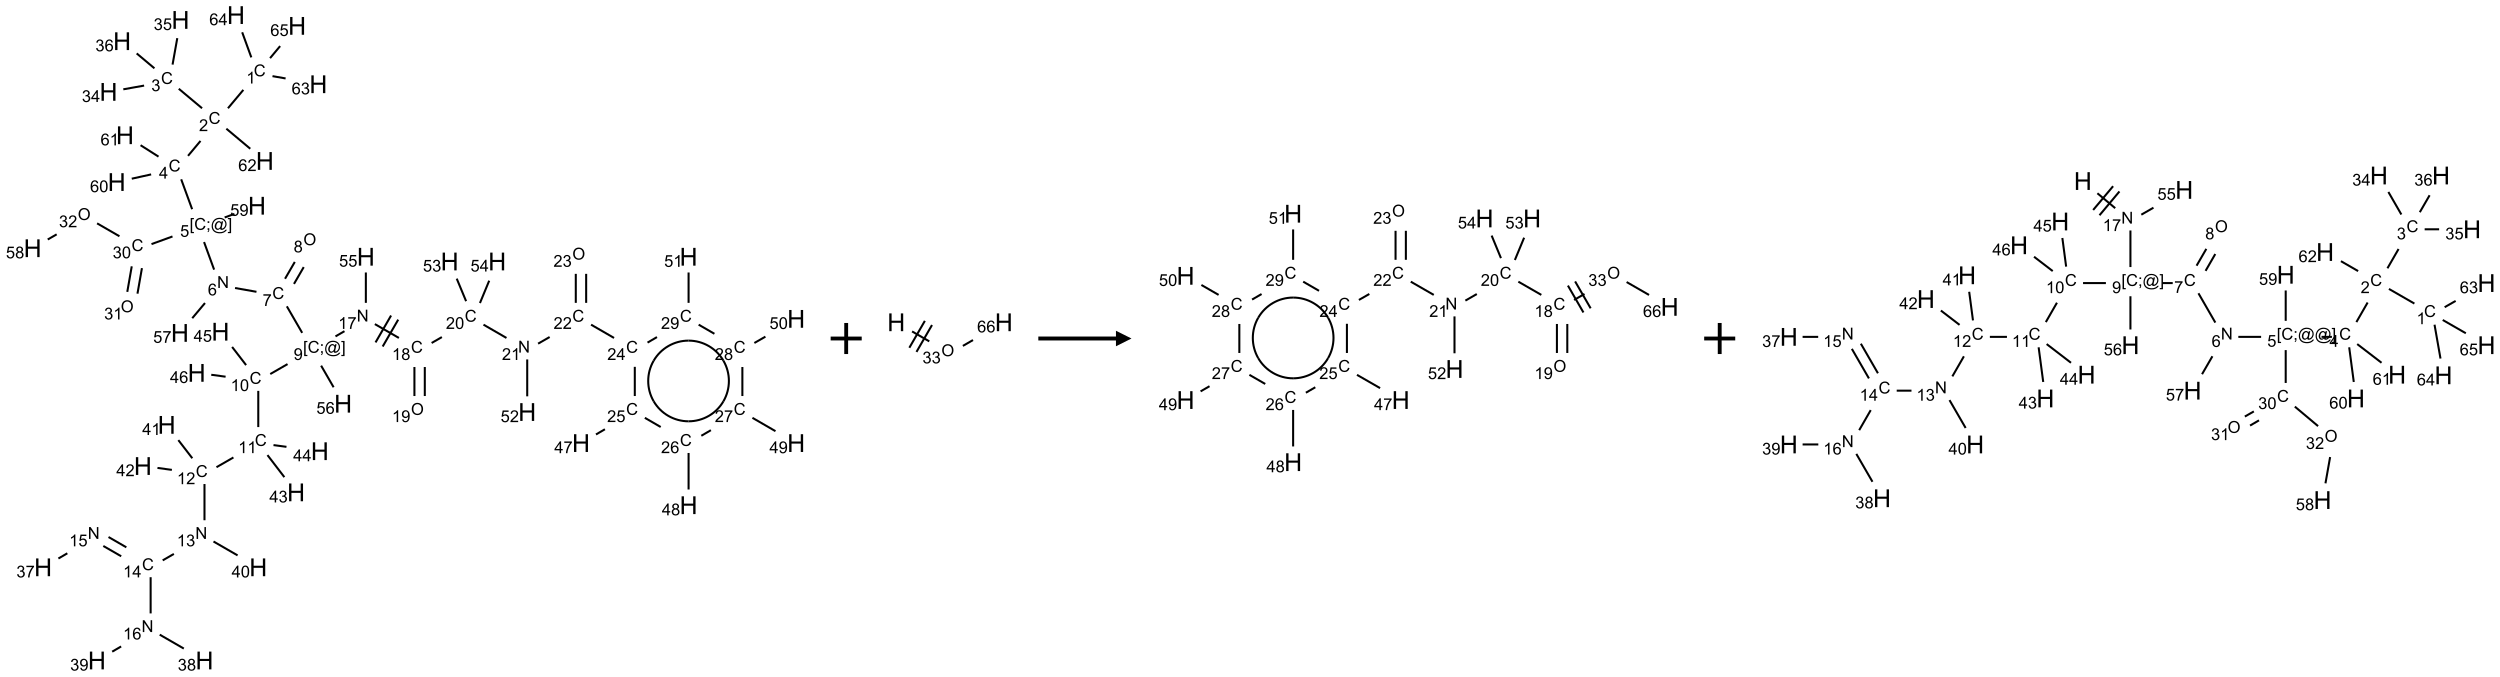 <?xml version="1.0" encoding="UTF-8"?>
<svg xmlns="http://www.w3.org/2000/svg" xmlns:xlink="http://www.w3.org/1999/xlink" width="1610" height="436" viewBox="0 0 1610 436">
<defs>
<g>
<g id="glyph-0-0">
<path d="M 1.332 0 L 1.332 -6.668 L 6.668 -6.668 L 6.668 0 Z M 1.5 -0.168 L 6.5 -0.168 L 6.5 -6.5 L 1.5 -6.5 Z M 1.5 -0.168 "/>
</g>
<g id="glyph-0-1">
<path d="M 6.27 -2.676 L 7.281 -2.422 C 7.07 -1.594 6.688 -0.961 6.137 -0.523 C 5.586 -0.086 4.914 0.129 4.121 0.129 C 3.297 0.129 2.629 -0.039 2.113 -0.371 C 1.598 -0.707 1.203 -1.191 0.934 -1.828 C 0.664 -2.465 0.531 -3.145 0.531 -3.875 C 0.531 -4.672 0.684 -5.363 0.988 -5.957 C 1.293 -6.547 1.723 -6.996 2.285 -7.305 C 2.844 -7.613 3.461 -7.766 4.137 -7.766 C 4.898 -7.766 5.543 -7.57 6.062 -7.184 C 6.582 -6.793 6.945 -6.246 7.152 -5.543 L 6.156 -5.309 C 5.98 -5.863 5.723 -6.266 5.387 -6.52 C 5.051 -6.773 4.625 -6.902 4.113 -6.902 C 3.527 -6.902 3.039 -6.762 2.645 -6.48 C 2.25 -6.199 1.973 -5.82 1.812 -5.348 C 1.652 -4.871 1.574 -4.383 1.574 -3.879 C 1.574 -3.23 1.668 -2.664 1.855 -2.18 C 2.047 -1.695 2.34 -1.332 2.738 -1.094 C 3.137 -0.855 3.57 -0.734 4.035 -0.734 C 4.602 -0.734 5.082 -0.898 5.473 -1.223 C 5.867 -1.551 6.133 -2.035 6.27 -2.676 Z M 6.27 -2.676 "/>
</g>
<g id="glyph-0-2">
<path d="M 3.973 0 L 3.035 0 L 3.035 -5.973 C 2.809 -5.758 2.516 -5.543 2.148 -5.328 C 1.781 -5.113 1.453 -4.953 1.16 -4.844 L 1.16 -5.75 C 1.684 -5.996 2.145 -6.297 2.535 -6.645 C 2.93 -6.996 3.207 -7.336 3.371 -7.668 L 3.973 -7.668 Z M 3.973 0 "/>
</g>
<g id="glyph-0-3">
<path d="M 5.371 -0.902 L 5.371 0 L 0.324 0 C 0.316 -0.227 0.352 -0.441 0.434 -0.652 C 0.562 -0.996 0.766 -1.332 1.051 -1.668 C 1.332 -2 1.742 -2.387 2.277 -2.824 C 3.105 -3.504 3.668 -4.043 3.957 -4.441 C 4.25 -4.84 4.395 -5.215 4.395 -5.566 C 4.395 -5.938 4.262 -6.254 3.996 -6.508 C 3.73 -6.762 3.387 -6.891 2.957 -6.891 C 2.508 -6.891 2.145 -6.754 1.875 -6.484 C 1.605 -6.215 1.469 -5.84 1.465 -5.359 L 0.5 -5.457 C 0.566 -6.176 0.812 -6.727 1.246 -7.102 C 1.676 -7.477 2.254 -7.668 2.98 -7.668 C 3.711 -7.668 4.293 -7.465 4.719 -7.059 C 5.145 -6.652 5.359 -6.148 5.359 -5.547 C 5.359 -5.242 5.297 -4.941 5.172 -4.645 C 5.047 -4.352 4.84 -4.039 4.551 -3.715 C 4.262 -3.387 3.777 -2.938 3.105 -2.371 C 2.543 -1.898 2.18 -1.578 2.02 -1.41 C 1.859 -1.242 1.73 -1.07 1.625 -0.902 Z M 5.371 -0.902 "/>
</g>
<g id="glyph-0-4">
<path d="M 0.449 -2.016 L 1.387 -2.141 C 1.492 -1.609 1.676 -1.227 1.934 -0.992 C 2.191 -0.758 2.508 -0.641 2.879 -0.641 C 3.32 -0.641 3.695 -0.793 3.996 -1.098 C 4.301 -1.402 4.453 -1.781 4.453 -2.234 C 4.453 -2.664 4.312 -3.02 4.031 -3.301 C 3.75 -3.578 3.391 -3.719 2.957 -3.719 C 2.781 -3.719 2.562 -3.684 2.297 -3.613 L 2.402 -4.438 C 2.465 -4.43 2.516 -4.426 2.551 -4.426 C 2.949 -4.426 3.312 -4.531 3.629 -4.738 C 3.949 -4.949 4.109 -5.27 4.109 -5.703 C 4.109 -6.047 3.992 -6.332 3.762 -6.559 C 3.527 -6.785 3.227 -6.895 2.859 -6.895 C 2.496 -6.895 2.191 -6.781 1.949 -6.551 C 1.707 -6.324 1.547 -5.98 1.48 -5.52 L 0.543 -5.688 C 0.656 -6.316 0.918 -6.805 1.324 -7.148 C 1.73 -7.492 2.234 -7.668 2.84 -7.668 C 3.254 -7.668 3.641 -7.578 3.988 -7.398 C 4.34 -7.219 4.609 -6.977 4.793 -6.668 C 4.98 -6.359 5.074 -6.031 5.074 -5.684 C 5.074 -5.352 4.984 -5.051 4.809 -4.781 C 4.629 -4.512 4.367 -4.297 4.02 -4.137 C 4.473 -4.031 4.824 -3.816 5.074 -3.488 C 5.324 -3.16 5.449 -2.75 5.449 -2.254 C 5.449 -1.59 5.203 -1.023 4.719 -0.559 C 4.234 -0.098 3.617 0.137 2.875 0.137 C 2.203 0.137 1.648 -0.062 1.207 -0.465 C 0.762 -0.863 0.512 -1.379 0.449 -2.016 Z M 0.449 -2.016 "/>
</g>
<g id="glyph-0-5">
<path d="M 3.449 0 L 3.449 -1.828 L 0.137 -1.828 L 0.137 -2.688 L 3.621 -7.637 L 4.387 -7.637 L 4.387 -2.688 L 5.418 -2.688 L 5.418 -1.828 L 4.387 -1.828 L 4.387 0 Z M 3.449 -2.688 L 3.449 -6.129 L 1.059 -2.688 Z M 3.449 -2.688 "/>
</g>
<g id="glyph-0-6">
<path d="M 0.441 -2 L 1.426 -2.082 C 1.5 -1.605 1.668 -1.242 1.934 -1.004 C 2.199 -0.762 2.52 -0.641 2.895 -0.641 C 3.348 -0.641 3.73 -0.812 4.043 -1.152 C 4.355 -1.492 4.512 -1.941 4.512 -2.504 C 4.512 -3.039 4.359 -3.461 4.059 -3.77 C 3.758 -4.078 3.367 -4.234 2.879 -4.234 C 2.578 -4.234 2.305 -4.164 2.062 -4.027 C 1.82 -3.891 1.629 -3.715 1.488 -3.496 L 0.609 -3.609 L 1.348 -7.531 L 5.145 -7.531 L 5.145 -6.637 L 2.098 -6.637 L 1.688 -4.582 C 2.145 -4.902 2.625 -5.062 3.129 -5.062 C 3.797 -5.062 4.359 -4.832 4.816 -4.371 C 5.277 -3.91 5.504 -3.312 5.504 -2.59 C 5.504 -1.898 5.305 -1.301 4.902 -0.797 C 4.41 -0.18 3.742 0.129 2.895 0.129 C 2.199 0.129 1.633 -0.062 1.195 -0.453 C 0.758 -0.844 0.504 -1.359 0.441 -2 Z M 0.441 -2 "/>
</g>
<g id="glyph-0-7">
<path d="M 5.309 -5.766 L 4.375 -5.691 C 4.293 -6.059 4.172 -6.328 4.02 -6.496 C 3.766 -6.762 3.453 -6.895 3.082 -6.895 C 2.785 -6.895 2.523 -6.812 2.297 -6.645 C 2 -6.43 1.77 -6.117 1.598 -5.703 C 1.43 -5.289 1.34 -4.703 1.332 -3.938 C 1.559 -4.281 1.836 -4.535 2.16 -4.703 C 2.488 -4.871 2.828 -4.953 3.188 -4.953 C 3.812 -4.953 4.344 -4.723 4.785 -4.262 C 5.223 -3.801 5.441 -3.207 5.441 -2.48 C 5.441 -2 5.34 -1.555 5.133 -1.145 C 4.926 -0.73 4.641 -0.418 4.281 -0.199 C 3.922 0.02 3.512 0.129 3.051 0.129 C 2.27 0.129 1.633 -0.156 1.141 -0.73 C 0.648 -1.305 0.402 -2.254 0.402 -3.574 C 0.402 -5.051 0.672 -6.121 1.219 -6.793 C 1.695 -7.375 2.336 -7.668 3.141 -7.668 C 3.742 -7.668 4.234 -7.5 4.617 -7.16 C 5 -6.824 5.23 -6.359 5.309 -5.766 Z M 1.48 -2.473 C 1.48 -2.152 1.547 -1.844 1.684 -1.547 C 1.82 -1.25 2.016 -1.027 2.262 -0.871 C 2.508 -0.719 2.766 -0.641 3.035 -0.641 C 3.434 -0.641 3.773 -0.801 4.059 -1.121 C 4.344 -1.441 4.484 -1.875 4.484 -2.422 C 4.484 -2.949 4.344 -3.367 4.062 -3.668 C 3.781 -3.973 3.426 -4.125 3 -4.125 C 2.578 -4.125 2.219 -3.973 1.922 -3.668 C 1.625 -3.363 1.48 -2.969 1.48 -2.473 Z M 1.48 -2.473 "/>
</g>
<g id="glyph-0-8">
<path d="M 0.723 2.121 L 0.723 -7.637 L 2.793 -7.637 L 2.793 -6.859 L 1.66 -6.859 L 1.66 1.344 L 2.793 1.344 L 2.793 2.121 Z M 0.723 2.121 "/>
</g>
<g id="glyph-0-9">
<path d="M 0.949 -4.465 L 0.949 -5.531 L 2.016 -5.531 L 2.016 -4.465 Z M 0.949 0 L 0.949 -1.066 L 2.016 -1.066 L 2.016 0 C 2.016 0.391 1.945 0.711 1.809 0.949 C 1.668 1.191 1.449 1.379 1.145 1.512 L 0.887 1.109 C 1.082 1.023 1.23 0.895 1.324 0.727 C 1.418 0.559 1.469 0.316 1.48 0 Z M 0.949 0 "/>
</g>
<g id="glyph-0-10">
<path d="M 6.047 -0.848 C 5.82 -0.59 5.57 -0.379 5.289 -0.223 C 5.008 -0.062 4.73 0.016 4.449 0.016 C 4.141 0.016 3.84 -0.074 3.547 -0.254 C 3.254 -0.434 3.02 -0.715 2.836 -1.09 C 2.652 -1.465 2.562 -1.875 2.562 -2.324 C 2.562 -2.875 2.703 -3.43 2.988 -3.98 C 3.27 -4.535 3.621 -4.953 4.043 -5.23 C 4.461 -5.508 4.871 -5.645 5.266 -5.645 C 5.566 -5.645 5.855 -5.566 6.129 -5.41 C 6.402 -5.25 6.641 -5.012 6.84 -4.688 L 7.016 -5.496 L 7.949 -5.496 L 7.199 -2 C 7.094 -1.516 7.043 -1.246 7.043 -1.191 C 7.043 -1.098 7.078 -1.02 7.148 -0.949 C 7.219 -0.883 7.305 -0.848 7.406 -0.848 C 7.59 -0.848 7.832 -0.953 8.129 -1.168 C 8.527 -1.445 8.84 -1.816 9.07 -2.285 C 9.301 -2.75 9.418 -3.234 9.418 -3.73 C 9.418 -4.309 9.27 -4.852 8.973 -5.355 C 8.676 -5.859 8.23 -6.262 7.645 -6.562 C 7.055 -6.863 6.406 -7.016 5.691 -7.016 C 4.879 -7.016 4.137 -6.824 3.465 -6.445 C 2.793 -6.066 2.273 -5.52 1.902 -4.809 C 1.535 -4.098 1.348 -3.34 1.348 -2.527 C 1.348 -1.676 1.535 -0.941 1.902 -0.328 C 2.273 0.285 2.809 0.742 3.508 1.035 C 4.207 1.328 4.984 1.473 5.832 1.473 C 6.742 1.473 7.504 1.32 8.121 1.016 C 8.734 0.711 9.195 0.34 9.5 -0.098 L 10.441 -0.098 C 10.266 0.266 9.961 0.637 9.531 1.016 C 9.102 1.395 8.59 1.695 7.996 1.914 C 7.402 2.133 6.688 2.246 5.848 2.246 C 5.078 2.246 4.367 2.145 3.715 1.949 C 3.066 1.75 2.512 1.453 2.051 1.055 C 1.594 0.656 1.25 0.199 1.016 -0.316 C 0.723 -0.973 0.578 -1.684 0.578 -2.441 C 0.578 -3.289 0.75 -4.098 1.098 -4.863 C 1.523 -5.805 2.125 -6.527 2.902 -7.027 C 3.684 -7.527 4.629 -7.777 5.738 -7.777 C 6.602 -7.777 7.375 -7.602 8.059 -7.246 C 8.746 -6.895 9.285 -6.371 9.684 -5.672 C 10.02 -5.07 10.188 -4.418 10.188 -3.715 C 10.188 -2.707 9.832 -1.812 9.125 -1.031 C 8.492 -0.328 7.801 0.02 7.051 0.02 C 6.812 0.02 6.617 -0.016 6.473 -0.09 C 6.324 -0.16 6.215 -0.266 6.145 -0.402 C 6.102 -0.488 6.066 -0.637 6.047 -0.848 Z M 3.527 -2.262 C 3.527 -1.785 3.641 -1.414 3.863 -1.152 C 4.09 -0.887 4.348 -0.754 4.641 -0.754 C 4.836 -0.754 5.039 -0.812 5.254 -0.93 C 5.469 -1.047 5.676 -1.219 5.871 -1.449 C 6.066 -1.676 6.23 -1.969 6.355 -2.32 C 6.48 -2.672 6.543 -3.027 6.543 -3.379 C 6.543 -3.852 6.426 -4.219 6.191 -4.48 C 5.957 -4.738 5.672 -4.871 5.332 -4.871 C 5.109 -4.871 4.902 -4.812 4.707 -4.699 C 4.512 -4.586 4.32 -4.406 4.137 -4.156 C 3.953 -3.906 3.805 -3.602 3.691 -3.246 C 3.582 -2.887 3.527 -2.559 3.527 -2.262 Z M 3.527 -2.262 "/>
</g>
<g id="glyph-0-11">
<path d="M 2.27 2.121 L 0.203 2.121 L 0.203 1.344 L 1.332 1.344 L 1.332 -6.859 L 0.203 -6.859 L 0.203 -7.637 L 2.27 -7.637 Z M 2.27 2.121 "/>
</g>
<g id="glyph-0-12">
<path d="M 0.812 0 L 0.812 -7.637 L 1.848 -7.637 L 5.859 -1.641 L 5.859 -7.637 L 6.828 -7.637 L 6.828 0 L 5.793 0 L 1.781 -6 L 1.781 0 Z M 0.812 0 "/>
</g>
<g id="glyph-0-13">
<path d="M 0.504 -6.637 L 0.504 -7.535 L 5.449 -7.535 L 5.449 -6.809 C 4.961 -6.289 4.48 -5.602 4.004 -4.746 C 3.527 -3.887 3.156 -3.004 2.895 -2.098 C 2.707 -1.461 2.59 -0.762 2.535 0 L 1.574 0 C 1.582 -0.602 1.703 -1.328 1.926 -2.176 C 2.152 -3.027 2.477 -3.848 2.898 -4.637 C 3.32 -5.426 3.77 -6.094 4.246 -6.637 Z M 0.504 -6.637 "/>
</g>
<g id="glyph-0-14">
<path d="M 0.516 -3.719 C 0.516 -4.984 0.855 -5.977 1.535 -6.695 C 2.215 -7.414 3.094 -7.77 4.172 -7.77 C 4.875 -7.77 5.512 -7.602 6.078 -7.266 C 6.645 -6.93 7.074 -6.461 7.371 -5.855 C 7.668 -5.254 7.816 -4.57 7.816 -3.809 C 7.816 -3.035 7.66 -2.34 7.348 -1.73 C 7.035 -1.117 6.594 -0.656 6.02 -0.34 C 5.449 -0.027 4.828 0.129 4.168 0.129 C 3.449 0.129 2.805 -0.043 2.238 -0.391 C 1.672 -0.738 1.246 -1.211 0.953 -1.812 C 0.66 -2.414 0.516 -3.047 0.516 -3.719 Z M 1.559 -3.703 C 1.559 -2.781 1.805 -2.059 2.301 -1.527 C 2.793 -1 3.414 -0.734 4.16 -0.734 C 4.922 -0.734 5.547 -1 6.039 -1.535 C 6.531 -2.07 6.777 -2.828 6.777 -3.812 C 6.777 -4.434 6.672 -4.977 6.461 -5.441 C 6.25 -5.902 5.945 -6.262 5.539 -6.52 C 5.133 -6.773 4.68 -6.902 4.176 -6.902 C 3.461 -6.902 2.848 -6.656 2.332 -6.164 C 1.816 -5.672 1.559 -4.852 1.559 -3.703 Z M 1.559 -3.703 "/>
</g>
<g id="glyph-0-15">
<path d="M 1.887 -4.141 C 1.496 -4.281 1.207 -4.484 1.02 -4.75 C 0.832 -5.016 0.738 -5.328 0.738 -5.699 C 0.738 -6.254 0.938 -6.719 1.34 -7.098 C 1.738 -7.477 2.27 -7.668 2.934 -7.668 C 3.598 -7.668 4.137 -7.473 4.543 -7.086 C 4.949 -6.699 5.152 -6.227 5.152 -5.672 C 5.152 -5.316 5.059 -5.008 4.871 -4.746 C 4.688 -4.484 4.406 -4.281 4.027 -4.141 C 4.496 -3.988 4.852 -3.742 5.098 -3.402 C 5.34 -3.062 5.465 -2.656 5.465 -2.184 C 5.465 -1.531 5.234 -0.98 4.77 -0.535 C 4.309 -0.09 3.703 0.129 2.949 0.129 C 2.195 0.129 1.586 -0.094 1.125 -0.539 C 0.664 -0.984 0.434 -1.543 0.434 -2.207 C 0.434 -2.703 0.559 -3.121 0.809 -3.457 C 1.062 -3.793 1.422 -4.02 1.887 -4.141 Z M 1.699 -5.73 C 1.699 -5.367 1.812 -5.074 2.047 -4.844 C 2.281 -4.613 2.582 -4.5 2.953 -4.5 C 3.312 -4.5 3.609 -4.613 3.84 -4.84 C 4.07 -5.066 4.188 -5.348 4.188 -5.676 C 4.188 -6.02 4.07 -6.309 3.832 -6.543 C 3.594 -6.777 3.297 -6.895 2.941 -6.895 C 2.586 -6.895 2.289 -6.781 2.051 -6.551 C 1.816 -6.324 1.699 -6.047 1.699 -5.73 Z M 1.395 -2.203 C 1.395 -1.938 1.461 -1.676 1.586 -1.426 C 1.711 -1.176 1.902 -0.984 2.152 -0.848 C 2.402 -0.711 2.672 -0.641 2.957 -0.641 C 3.406 -0.641 3.777 -0.785 4.066 -1.074 C 4.359 -1.363 4.504 -1.727 4.504 -2.172 C 4.504 -2.625 4.355 -2.996 4.055 -3.293 C 3.754 -3.586 3.379 -3.734 2.926 -3.734 C 2.484 -3.734 2.121 -3.59 1.832 -3.297 C 1.543 -3.004 1.395 -2.641 1.395 -2.203 Z M 1.395 -2.203 "/>
</g>
<g id="glyph-0-16">
<path d="M 0.582 -1.766 L 1.484 -1.848 C 1.562 -1.426 1.707 -1.117 1.922 -0.926 C 2.137 -0.734 2.414 -0.641 2.75 -0.641 C 3.039 -0.641 3.289 -0.707 3.508 -0.84 C 3.727 -0.973 3.902 -1.148 4.043 -1.367 C 4.18 -1.586 4.297 -1.887 4.391 -2.262 C 4.484 -2.637 4.531 -3.016 4.531 -3.406 C 4.531 -3.449 4.531 -3.512 4.527 -3.594 C 4.34 -3.297 4.082 -3.055 3.758 -2.867 C 3.434 -2.68 3.082 -2.59 2.703 -2.59 C 2.07 -2.59 1.535 -2.816 1.098 -3.277 C 0.66 -3.734 0.441 -4.34 0.441 -5.09 C 0.441 -5.863 0.672 -6.484 1.129 -6.957 C 1.586 -7.43 2.156 -7.668 2.844 -7.668 C 3.34 -7.668 3.793 -7.531 4.207 -7.266 C 4.617 -7 4.93 -6.617 5.145 -6.121 C 5.355 -5.629 5.465 -4.91 5.465 -3.973 C 5.465 -2.996 5.359 -2.223 5.145 -1.645 C 4.934 -1.066 4.617 -0.625 4.199 -0.324 C 3.781 -0.02 3.293 0.129 2.73 0.129 C 2.133 0.129 1.645 -0.035 1.266 -0.367 C 0.887 -0.699 0.66 -1.164 0.582 -1.766 Z M 4.422 -5.137 C 4.422 -5.676 4.277 -6.102 3.992 -6.418 C 3.707 -6.734 3.359 -6.891 2.957 -6.891 C 2.543 -6.891 2.18 -6.719 1.871 -6.379 C 1.562 -6.039 1.406 -5.598 1.406 -5.059 C 1.406 -4.57 1.555 -4.176 1.848 -3.871 C 2.141 -3.566 2.5 -3.418 2.934 -3.418 C 3.367 -3.418 3.723 -3.57 4.004 -3.871 C 4.281 -4.176 4.422 -4.598 4.422 -5.137 Z M 4.422 -5.137 "/>
</g>
<g id="glyph-0-17">
<path d="M 0.441 -3.766 C 0.441 -4.668 0.535 -5.395 0.723 -5.945 C 0.906 -6.496 1.184 -6.922 1.551 -7.219 C 1.918 -7.516 2.375 -7.668 2.934 -7.668 C 3.344 -7.668 3.703 -7.586 4.012 -7.418 C 4.32 -7.254 4.574 -7.016 4.777 -6.707 C 4.977 -6.395 5.137 -6.016 5.25 -5.57 C 5.363 -5.125 5.422 -4.523 5.422 -3.766 C 5.422 -2.871 5.328 -2.148 5.145 -1.598 C 4.961 -1.047 4.688 -0.621 4.32 -0.32 C 3.953 -0.02 3.492 0.129 2.934 0.129 C 2.195 0.129 1.617 -0.133 1.199 -0.66 C 0.695 -1.297 0.441 -2.332 0.441 -3.766 Z M 1.406 -3.766 C 1.406 -2.512 1.555 -1.68 1.848 -1.262 C 2.141 -0.848 2.5 -0.641 2.934 -0.641 C 3.363 -0.641 3.727 -0.848 4.02 -1.266 C 4.312 -1.684 4.457 -2.516 4.457 -3.766 C 4.457 -5.023 4.312 -5.859 4.02 -6.27 C 3.727 -6.684 3.359 -6.891 2.922 -6.891 C 2.492 -6.891 2.148 -6.707 1.891 -6.344 C 1.566 -5.879 1.406 -5.02 1.406 -3.766 Z M 1.406 -3.766 "/>
</g>
<g id="glyph-1-0">
<path d="M 2 0 L 2 -10 L 10 -10 L 10 0 Z M 2.25 -0.25 L 9.75 -0.25 L 9.75 -9.75 L 2.25 -9.75 Z M 2.25 -0.25 "/>
</g>
<g id="glyph-1-1">
<path d="M 1.281 0 L 1.281 -11.453 L 2.797 -11.453 L 2.797 -6.75 L 8.75 -6.75 L 8.75 -11.453 L 10.266 -11.453 L 10.266 0 L 8.75 0 L 8.75 -5.398 L 2.797 -5.398 L 2.797 0 Z M 1.281 0 "/>
</g>
</g>
</defs>
<path fill="none" stroke-width="0.033" stroke-linecap="butt" stroke-linejoin="miter" stroke="rgb(0%, 0%, 0%)" stroke-opacity="1" stroke-miterlimit="10" d="M 3.393 1.204 L 3.145 1.5 " transform="matrix(40, 0, 0, 40, 21.008, 9.719)"/>
<path fill="none" stroke-width="0.033" stroke-linecap="butt" stroke-linejoin="miter" stroke="rgb(0%, 0%, 0%)" stroke-opacity="1" stroke-miterlimit="10" d="M 2.728 1.5 L 2.353 1.186 " transform="matrix(40, 0, 0, 40, 21.008, 9.719)"/>
<path fill="none" stroke-width="0.033" stroke-linecap="butt" stroke-linejoin="miter" stroke="rgb(0%, 0%, 0%)" stroke-opacity="1" stroke-miterlimit="10" d="M 1.795 1.135 L 1.46 1.195 " transform="matrix(40, 0, 0, 40, 21.008, 9.719)"/>
<path fill="none" stroke-width="0.033" stroke-linecap="butt" stroke-linejoin="miter" stroke="rgb(0%, 0%, 0%)" stroke-opacity="1" stroke-miterlimit="10" d="M 2.253 0.797 L 2.329 0.371 " transform="matrix(40, 0, 0, 40, 21.008, 9.719)"/>
<path fill="none" stroke-width="0.033" stroke-linecap="butt" stroke-linejoin="miter" stroke="rgb(0%, 0%, 0%)" stroke-opacity="1" stroke-miterlimit="10" d="M 1.961 0.857 L 1.675 0.617 " transform="matrix(40, 0, 0, 40, 21.008, 9.719)"/>
<path fill="none" stroke-width="0.033" stroke-linecap="butt" stroke-linejoin="miter" stroke="rgb(0%, 0%, 0%)" stroke-opacity="1" stroke-miterlimit="10" d="M 2.703 2.026 L 2.502 2.266 " transform="matrix(40, 0, 0, 40, 21.008, 9.719)"/>
<path fill="none" stroke-width="0.033" stroke-linecap="butt" stroke-linejoin="miter" stroke="rgb(0%, 0%, 0%)" stroke-opacity="1" stroke-miterlimit="10" d="M 2.392 2.644 L 2.568 3.125 " transform="matrix(40, 0, 0, 40, 21.008, 9.719)"/>
<path fill="none" stroke-width="0.033" stroke-linecap="butt" stroke-linejoin="miter" stroke="rgb(0%, 0%, 0%)" stroke-opacity="1" stroke-miterlimit="10" d="M 2.76 3.654 L 2.922 4.098 " transform="matrix(40, 0, 0, 40, 21.008, 9.719)"/>
<path fill="none" stroke-width="0.033" stroke-linecap="butt" stroke-linejoin="miter" stroke="rgb(0%, 0%, 0%)" stroke-opacity="1" stroke-miterlimit="10" d="M 3.259 4.394 L 3.604 4.455 " transform="matrix(40, 0, 0, 40, 21.008, 9.719)"/>
<path fill="none" stroke-width="0.033" stroke-linecap="butt" stroke-linejoin="miter" stroke="rgb(0%, 0%, 0%)" stroke-opacity="1" stroke-miterlimit="10" d="M 4.208 4.328 L 4.365 4.057 " transform="matrix(40, 0, 0, 40, 21.008, 9.719)"/>
<path fill="none" stroke-width="0.033" stroke-linecap="butt" stroke-linejoin="miter" stroke="rgb(0%, 0%, 0%)" stroke-opacity="1" stroke-miterlimit="10" d="M 4.064 4.245 L 4.221 3.974 " transform="matrix(40, 0, 0, 40, 21.008, 9.719)"/>
<path fill="none" stroke-width="0.033" stroke-linecap="butt" stroke-linejoin="miter" stroke="rgb(0%, 0%, 0%)" stroke-opacity="1" stroke-miterlimit="10" d="M 4.093 4.689 L 4.34 5.116 " transform="matrix(40, 0, 0, 40, 21.008, 9.719)"/>
<path fill="none" stroke-width="0.033" stroke-linecap="butt" stroke-linejoin="miter" stroke="rgb(0%, 0%, 0%)" stroke-opacity="1" stroke-miterlimit="10" d="M 4.104 5.619 L 3.826 5.779 " transform="matrix(40, 0, 0, 40, 21.008, 9.719)"/>
<path fill="none" stroke-width="0.033" stroke-linecap="butt" stroke-linejoin="miter" stroke="rgb(0%, 0%, 0%)" stroke-opacity="1" stroke-miterlimit="10" d="M 3.633 6.05 L 3.633 6.633 " transform="matrix(40, 0, 0, 40, 21.008, 9.719)"/>
<path fill="none" stroke-width="0.033" stroke-linecap="butt" stroke-linejoin="miter" stroke="rgb(0%, 0%, 0%)" stroke-opacity="1" stroke-miterlimit="10" d="M 3.233 7.122 L 2.96 7.279 " transform="matrix(40, 0, 0, 40, 21.008, 9.719)"/>
<path fill="none" stroke-width="0.033" stroke-linecap="butt" stroke-linejoin="miter" stroke="rgb(0%, 0%, 0%)" stroke-opacity="1" stroke-miterlimit="10" d="M 2.767 7.55 L 2.767 8.133 " transform="matrix(40, 0, 0, 40, 21.008, 9.719)"/>
<path fill="none" stroke-width="0.033" stroke-linecap="butt" stroke-linejoin="miter" stroke="rgb(0%, 0%, 0%)" stroke-opacity="1" stroke-miterlimit="10" d="M 2.274 8.675 L 2.094 8.779 " transform="matrix(40, 0, 0, 40, 21.008, 9.719)"/>
<path fill="none" stroke-width="0.033" stroke-linecap="butt" stroke-linejoin="miter" stroke="rgb(0%, 0%, 0%)" stroke-opacity="1" stroke-miterlimit="10" d="M 1.509 8.569 L 1.222 8.403 " transform="matrix(40, 0, 0, 40, 21.008, 9.719)"/>
<path fill="none" stroke-width="0.033" stroke-linecap="butt" stroke-linejoin="miter" stroke="rgb(0%, 0%, 0%)" stroke-opacity="1" stroke-miterlimit="10" d="M 1.426 8.713 L 1.138 8.547 " transform="matrix(40, 0, 0, 40, 21.008, 9.719)"/>
<path fill="none" stroke-width="0.033" stroke-linecap="butt" stroke-linejoin="miter" stroke="rgb(0%, 0%, 0%)" stroke-opacity="1" stroke-miterlimit="10" d="M 0.559 8.665 L 0.415 8.749 " transform="matrix(40, 0, 0, 40, 21.008, 9.719)"/>
<path fill="none" stroke-width="0.033" stroke-linecap="butt" stroke-linejoin="miter" stroke="rgb(0%, 0%, 0%)" stroke-opacity="1" stroke-miterlimit="10" d="M 1.9 9.05 L 1.9 9.633 " transform="matrix(40, 0, 0, 40, 21.008, 9.719)"/>
<path fill="none" stroke-width="0.033" stroke-linecap="butt" stroke-linejoin="miter" stroke="rgb(0%, 0%, 0%)" stroke-opacity="1" stroke-miterlimit="10" d="M 2.046 9.975 L 2.434 10.199 " transform="matrix(40, 0, 0, 40, 21.008, 9.719)"/>
<path fill="none" stroke-width="0.033" stroke-linecap="butt" stroke-linejoin="miter" stroke="rgb(0%, 0%, 0%)" stroke-opacity="1" stroke-miterlimit="10" d="M 1.425 10.165 L 1.281 10.249 " transform="matrix(40, 0, 0, 40, 21.008, 9.719)"/>
<path fill="none" stroke-width="0.033" stroke-linecap="butt" stroke-linejoin="miter" stroke="rgb(0%, 0%, 0%)" stroke-opacity="1" stroke-miterlimit="10" d="M 2.912 8.475 L 3.3 8.699 " transform="matrix(40, 0, 0, 40, 21.008, 9.719)"/>
<path fill="none" stroke-width="0.033" stroke-linecap="butt" stroke-linejoin="miter" stroke="rgb(0%, 0%, 0%)" stroke-opacity="1" stroke-miterlimit="10" d="M 2.571 7.135 L 2.346 6.843 " transform="matrix(40, 0, 0, 40, 21.008, 9.719)"/>
<path fill="none" stroke-width="0.033" stroke-linecap="butt" stroke-linejoin="miter" stroke="rgb(0%, 0%, 0%)" stroke-opacity="1" stroke-miterlimit="10" d="M 2.242 7.322 L 2.01 7.291 " transform="matrix(40, 0, 0, 40, 21.008, 9.719)"/>
<path fill="none" stroke-width="0.033" stroke-linecap="butt" stroke-linejoin="miter" stroke="rgb(0%, 0%, 0%)" stroke-opacity="1" stroke-miterlimit="10" d="M 3.781 7.084 L 4.053 7.439 " transform="matrix(40, 0, 0, 40, 21.008, 9.719)"/>
<path fill="none" stroke-width="0.033" stroke-linecap="butt" stroke-linejoin="miter" stroke="rgb(0%, 0%, 0%)" stroke-opacity="1" stroke-miterlimit="10" d="M 3.878 6.923 L 4.087 6.951 " transform="matrix(40, 0, 0, 40, 21.008, 9.719)"/>
<path fill="none" stroke-width="0.033" stroke-linecap="butt" stroke-linejoin="miter" stroke="rgb(0%, 0%, 0%)" stroke-opacity="1" stroke-miterlimit="10" d="M 3.437 5.635 L 3.212 5.343 " transform="matrix(40, 0, 0, 40, 21.008, 9.719)"/>
<path fill="none" stroke-width="0.033" stroke-linecap="butt" stroke-linejoin="miter" stroke="rgb(0%, 0%, 0%)" stroke-opacity="1" stroke-miterlimit="10" d="M 3.107 5.822 L 2.876 5.791 " transform="matrix(40, 0, 0, 40, 21.008, 9.719)"/>
<path fill="none" stroke-width="0.033" stroke-linecap="butt" stroke-linejoin="miter" stroke="rgb(0%, 0%, 0%)" stroke-opacity="1" stroke-miterlimit="10" d="M 4.876 5.173 L 5.021 5.089 " transform="matrix(40, 0, 0, 40, 21.008, 9.719)"/>
<path fill="none" stroke-width="0.033" stroke-linecap="butt" stroke-linejoin="miter" stroke="rgb(0%, 0%, 0%)" stroke-opacity="1" stroke-miterlimit="10" d="M 5.51 4.975 L 5.897 5.198 " transform="matrix(40, 0, 0, 40, 21.008, 9.719)"/>
<path fill="none" stroke-width="0.033" stroke-linecap="butt" stroke-linejoin="miter" stroke="rgb(0%, 0%, 0%)" stroke-opacity="1" stroke-miterlimit="10" d="M 5.636 5.336 L 5.886 4.903 " transform="matrix(40, 0, 0, 40, 21.008, 9.719)"/>
<path fill="none" stroke-width="0.033" stroke-linecap="butt" stroke-linejoin="miter" stroke="rgb(0%, 0%, 0%)" stroke-opacity="1" stroke-miterlimit="10" d="M 5.521 5.27 L 5.771 4.837 " transform="matrix(40, 0, 0, 40, 21.008, 9.719)"/>
<path fill="none" stroke-width="0.033" stroke-linecap="butt" stroke-linejoin="miter" stroke="rgb(0%, 0%, 0%)" stroke-opacity="1" stroke-miterlimit="10" d="M 6.147 5.666 L 6.147 6.133 " transform="matrix(40, 0, 0, 40, 21.008, 9.719)"/>
<path fill="none" stroke-width="0.033" stroke-linecap="butt" stroke-linejoin="miter" stroke="rgb(0%, 0%, 0%)" stroke-opacity="1" stroke-miterlimit="10" d="M 6.314 5.666 L 6.314 6.133 " transform="matrix(40, 0, 0, 40, 21.008, 9.719)"/>
<path fill="none" stroke-width="0.033" stroke-linecap="butt" stroke-linejoin="miter" stroke="rgb(0%, 0%, 0%)" stroke-opacity="1" stroke-miterlimit="10" d="M 6.424 5.279 L 6.589 5.184 " transform="matrix(40, 0, 0, 40, 21.008, 9.719)"/>
<path fill="none" stroke-width="0.033" stroke-linecap="butt" stroke-linejoin="miter" stroke="rgb(0%, 0%, 0%)" stroke-opacity="1" stroke-miterlimit="10" d="M 7.259 4.984 L 7.629 5.198 " transform="matrix(40, 0, 0, 40, 21.008, 9.719)"/>
<path fill="none" stroke-width="0.033" stroke-linecap="butt" stroke-linejoin="miter" stroke="rgb(0%, 0%, 0%)" stroke-opacity="1" stroke-miterlimit="10" d="M 8.138 5.29 L 8.324 5.183 " transform="matrix(40, 0, 0, 40, 21.008, 9.719)"/>
<path fill="none" stroke-width="0.033" stroke-linecap="butt" stroke-linejoin="miter" stroke="rgb(0%, 0%, 0%)" stroke-opacity="1" stroke-miterlimit="10" d="M 8.912 4.633 L 8.912 4.166 " transform="matrix(40, 0, 0, 40, 21.008, 9.719)"/>
<path fill="none" stroke-width="0.033" stroke-linecap="butt" stroke-linejoin="miter" stroke="rgb(0%, 0%, 0%)" stroke-opacity="1" stroke-miterlimit="10" d="M 8.745 4.633 L 8.745 4.166 " transform="matrix(40, 0, 0, 40, 21.008, 9.719)"/>
<path fill="none" stroke-width="0.033" stroke-linecap="butt" stroke-linejoin="miter" stroke="rgb(0%, 0%, 0%)" stroke-opacity="1" stroke-miterlimit="10" d="M 8.991 4.984 L 9.361 5.198 " transform="matrix(40, 0, 0, 40, 21.008, 9.719)"/>
<path fill="none" stroke-width="0.033" stroke-linecap="butt" stroke-linejoin="miter" stroke="rgb(0%, 0%, 0%)" stroke-opacity="1" stroke-miterlimit="10" d="M 9.695 5.663 L 9.695 6.133 " transform="matrix(40, 0, 0, 40, 21.008, 9.719)"/>
<path fill="none" stroke-width="0.033" stroke-linecap="butt" stroke-linejoin="miter" stroke="rgb(0%, 0%, 0%)" stroke-opacity="1" stroke-miterlimit="10" d="M 9.214 6.668 L 9.07 6.752 " transform="matrix(40, 0, 0, 40, 21.008, 9.719)"/>
<path fill="none" stroke-width="0.033" stroke-linecap="butt" stroke-linejoin="miter" stroke="rgb(0%, 0%, 0%)" stroke-opacity="1" stroke-miterlimit="10" d="M 9.857 6.484 L 10.112 6.632 " transform="matrix(40, 0, 0, 40, 21.008, 9.719)"/>
<path fill="none" stroke-width="0.033" stroke-linecap="butt" stroke-linejoin="miter" stroke="rgb(0%, 0%, 0%)" stroke-opacity="1" stroke-miterlimit="10" d="M 10.561 7.05 L 10.561 7.638 " transform="matrix(40, 0, 0, 40, 21.008, 9.719)"/>
<path fill="none" stroke-width="0.033" stroke-linecap="butt" stroke-linejoin="miter" stroke="rgb(0%, 0%, 0%)" stroke-opacity="1" stroke-miterlimit="10" d="M 10.766 6.773 L 10.92 6.683 " transform="matrix(40, 0, 0, 40, 21.008, 9.719)"/>
<path fill="none" stroke-width="0.033" stroke-linecap="butt" stroke-linejoin="miter" stroke="rgb(0%, 0%, 0%)" stroke-opacity="1" stroke-miterlimit="10" d="M 11.589 6.484 L 11.96 6.699 " transform="matrix(40, 0, 0, 40, 21.008, 9.719)"/>
<path fill="none" stroke-width="0.033" stroke-linecap="butt" stroke-linejoin="miter" stroke="rgb(0%, 0%, 0%)" stroke-opacity="1" stroke-miterlimit="10" d="M 11.427 6.133 L 11.427 5.666 " transform="matrix(40, 0, 0, 40, 21.008, 9.719)"/>
<path fill="none" stroke-width="0.033" stroke-linecap="butt" stroke-linejoin="miter" stroke="rgb(0%, 0%, 0%)" stroke-opacity="1" stroke-miterlimit="10" d="M 11.62 5.279 L 11.798 5.177 " transform="matrix(40, 0, 0, 40, 21.008, 9.719)"/>
<path fill="none" stroke-width="0.033" stroke-linecap="butt" stroke-linejoin="miter" stroke="rgb(0%, 0%, 0%)" stroke-opacity="1" stroke-miterlimit="10" d="M 10.977 5.131 L 10.723 4.984 " transform="matrix(40, 0, 0, 40, 21.008, 9.719)"/>
<path fill="none" stroke-width="0.033" stroke-linecap="butt" stroke-linejoin="miter" stroke="rgb(0%, 0%, 0%)" stroke-opacity="1" stroke-miterlimit="10" d="M 10.052 5.184 L 9.9 5.273 " transform="matrix(40, 0, 0, 40, 21.008, 9.719)"/>
<path fill="none" stroke-width="0.033" stroke-linecap="butt" stroke-linejoin="miter" stroke="rgb(0%, 0%, 0%)" stroke-opacity="1" stroke-miterlimit="10" d="M 10.561 4.633 L 10.561 4.144 " transform="matrix(40, 0, 0, 40, 21.008, 9.719)"/>
<path fill="none" stroke-width="0.033" stroke-linecap="butt" stroke-linejoin="miter" stroke="rgb(0%, 0%, 0%)" stroke-opacity="1" stroke-miterlimit="10" d="M 7.963 5.544 L 7.963 6.138 " transform="matrix(40, 0, 0, 40, 21.008, 9.719)"/>
<path fill="none" stroke-width="0.033" stroke-linecap="butt" stroke-linejoin="miter" stroke="rgb(0%, 0%, 0%)" stroke-opacity="1" stroke-miterlimit="10" d="M 6.979 4.606 L 6.828 4.243 " transform="matrix(40, 0, 0, 40, 21.008, 9.719)"/>
<path fill="none" stroke-width="0.033" stroke-linecap="butt" stroke-linejoin="miter" stroke="rgb(0%, 0%, 0%)" stroke-opacity="1" stroke-miterlimit="10" d="M 7.202 4.636 L 7.351 4.276 " transform="matrix(40, 0, 0, 40, 21.008, 9.719)"/>
<path fill="none" stroke-width="0.033" stroke-linecap="butt" stroke-linejoin="miter" stroke="rgb(0%, 0%, 0%)" stroke-opacity="1" stroke-miterlimit="10" d="M 5.365 4.633 L 5.365 4.144 " transform="matrix(40, 0, 0, 40, 21.008, 9.719)"/>
<path fill="none" stroke-width="0.033" stroke-linecap="butt" stroke-linejoin="miter" stroke="rgb(0%, 0%, 0%)" stroke-opacity="1" stroke-miterlimit="10" d="M 4.645 5.644 L 4.846 5.992 " transform="matrix(40, 0, 0, 40, 21.008, 9.719)"/>
<path fill="none" stroke-width="0.033" stroke-linecap="butt" stroke-linejoin="miter" stroke="rgb(0%, 0%, 0%)" stroke-opacity="1" stroke-miterlimit="10" d="M 2.775 4.636 L 2.57 4.88 " transform="matrix(40, 0, 0, 40, 21.008, 9.719)"/>
<path fill="none" stroke-width="0.033" stroke-linecap="butt" stroke-linejoin="miter" stroke="rgb(0%, 0%, 0%)" stroke-opacity="1" stroke-miterlimit="10" d="M 2.252 3.564 L 1.914 3.687 " transform="matrix(40, 0, 0, 40, 21.008, 9.719)"/>
<path fill="none" stroke-width="0.033" stroke-linecap="butt" stroke-linejoin="miter" stroke="rgb(0%, 0%, 0%)" stroke-opacity="1" stroke-miterlimit="10" d="M 1.596 4.045 L 1.524 4.456 " transform="matrix(40, 0, 0, 40, 21.008, 9.719)"/>
<path fill="none" stroke-width="0.033" stroke-linecap="butt" stroke-linejoin="miter" stroke="rgb(0%, 0%, 0%)" stroke-opacity="1" stroke-miterlimit="10" d="M 1.76 4.074 L 1.688 4.485 " transform="matrix(40, 0, 0, 40, 21.008, 9.719)"/>
<path fill="none" stroke-width="0.033" stroke-linecap="butt" stroke-linejoin="miter" stroke="rgb(0%, 0%, 0%)" stroke-opacity="1" stroke-miterlimit="10" d="M 1.398 3.561 L 1.038 3.353 " transform="matrix(40, 0, 0, 40, 21.008, 9.719)"/>
<path fill="none" stroke-width="0.033" stroke-linecap="butt" stroke-linejoin="miter" stroke="rgb(0%, 0%, 0%)" stroke-opacity="1" stroke-miterlimit="10" d="M 0.387 3.53 L 0.243 3.613 " transform="matrix(40, 0, 0, 40, 21.008, 9.719)"/>
<path fill="none" stroke-width="0.033" stroke-linecap="butt" stroke-linejoin="miter" stroke="rgb(0%, 0%, 0%)" stroke-opacity="1" stroke-miterlimit="10" d="M 3.092 3.258 L 3.249 3.201 " transform="matrix(40, 0, 0, 40, 21.008, 9.719)"/>
<path fill="none" stroke-width="0.033" stroke-linecap="butt" stroke-linejoin="miter" stroke="rgb(0%, 0%, 0%)" stroke-opacity="1" stroke-miterlimit="10" d="M 1.908 2.565 L 1.596 2.634 " transform="matrix(40, 0, 0, 40, 21.008, 9.719)"/>
<path fill="none" stroke-width="0.033" stroke-linecap="butt" stroke-linejoin="miter" stroke="rgb(0%, 0%, 0%)" stroke-opacity="1" stroke-miterlimit="10" d="M 2.027 2.279 L 1.738 2.095 " transform="matrix(40, 0, 0, 40, 21.008, 9.719)"/>
<path fill="none" stroke-width="0.033" stroke-linecap="butt" stroke-linejoin="miter" stroke="rgb(0%, 0%, 0%)" stroke-opacity="1" stroke-miterlimit="10" d="M 3.119 1.829 L 3.504 2.152 " transform="matrix(40, 0, 0, 40, 21.008, 9.719)"/>
<path fill="none" stroke-width="0.033" stroke-linecap="butt" stroke-linejoin="miter" stroke="rgb(0%, 0%, 0%)" stroke-opacity="1" stroke-miterlimit="10" d="M 3.862 0.983 L 4.073 1.02 " transform="matrix(40, 0, 0, 40, 21.008, 9.719)"/>
<path fill="none" stroke-width="0.033" stroke-linecap="butt" stroke-linejoin="miter" stroke="rgb(0%, 0%, 0%)" stroke-opacity="1" stroke-miterlimit="10" d="M 3.521 0.681 L 3.374 0.277 " transform="matrix(40, 0, 0, 40, 21.008, 9.719)"/>
<path fill="none" stroke-width="0.033" stroke-linecap="butt" stroke-linejoin="miter" stroke="rgb(0%, 0%, 0%)" stroke-opacity="1" stroke-miterlimit="10" d="M 3.823 0.693 L 3.985 0.499 " transform="matrix(40, 0, 0, 40, 21.008, 9.719)"/>
<path fill="none" stroke-width="0.033" stroke-linecap="butt" stroke-linejoin="miter" stroke="rgb(0%, 0%, 0%)" stroke-opacity="1" stroke-miterlimit="10" d="M 9.998 6.216 C 9.882 6.015 9.882 5.767 9.998 5.566 " transform="matrix(40, 0, 0, 40, 21.008, 9.719)"/>
<path fill="none" stroke-width="0.033" stroke-linecap="butt" stroke-linejoin="miter" stroke="rgb(0%, 0%, 0%)" stroke-opacity="1" stroke-miterlimit="10" d="M 10.561 6.54 C 10.329 6.54 10.114 6.417 9.998 6.216 " transform="matrix(40, 0, 0, 40, 21.008, 9.719)"/>
<path fill="none" stroke-width="0.033" stroke-linecap="butt" stroke-linejoin="miter" stroke="rgb(0%, 0%, 0%)" stroke-opacity="1" stroke-miterlimit="10" d="M 11.123 6.216 C 11.007 6.417 10.793 6.54 10.561 6.54 " transform="matrix(40, 0, 0, 40, 21.008, 9.719)"/>
<path fill="none" stroke-width="0.033" stroke-linecap="butt" stroke-linejoin="miter" stroke="rgb(0%, 0%, 0%)" stroke-opacity="1" stroke-miterlimit="10" d="M 11.123 5.566 C 11.239 5.767 11.239 6.015 11.123 6.216 " transform="matrix(40, 0, 0, 40, 21.008, 9.719)"/>
<path fill="none" stroke-width="0.033" stroke-linecap="butt" stroke-linejoin="miter" stroke="rgb(0%, 0%, 0%)" stroke-opacity="1" stroke-miterlimit="10" d="M 10.561 5.241 C 10.793 5.241 11.007 5.365 11.123 5.566 " transform="matrix(40, 0, 0, 40, 21.008, 9.719)"/>
<path fill="none" stroke-width="0.033" stroke-linecap="butt" stroke-linejoin="miter" stroke="rgb(0%, 0%, 0%)" stroke-opacity="1" stroke-miterlimit="10" d="M 9.998 5.566 C 10.114 5.365 10.329 5.241 10.561 5.241 " transform="matrix(40, 0, 0, 40, 21.008, 9.719)"/>
<g fill="rgb(0%, 0%, 0%)" fill-opacity="1">
<use xlink:href="#glyph-0-1" x="163.402" y="49.152"/>
</g>
<g fill="rgb(0%, 0%, 0%)" fill-opacity="1">
<use xlink:href="#glyph-0-2" x="158.625" y="53.789"/>
</g>
<g fill="rgb(0%, 0%, 0%)" fill-opacity="1">
<use xlink:href="#glyph-0-1" x="134.316" y="79.793"/>
</g>
<g fill="rgb(0%, 0%, 0%)" fill-opacity="1">
<use xlink:href="#glyph-0-3" x="128.145" y="84.43"/>
</g>
<g fill="rgb(0%, 0%, 0%)" fill-opacity="1">
<use xlink:href="#glyph-0-1" x="103.672" y="54.082"/>
</g>
<g fill="rgb(0%, 0%, 0%)" fill-opacity="1">
<use xlink:href="#glyph-0-4" x="97.422" y="58.719"/>
</g>
<g fill="rgb(0%, 0%, 0%)" fill-opacity="1">
<use xlink:href="#glyph-1-1" x="64.102" y="64.91"/>
</g>
<g fill="rgb(0%, 0%, 0%)" fill-opacity="1">
<use xlink:href="#glyph-0-4" x="52.699" y="65.703"/>
<use xlink:href="#glyph-0-5" x="58.632" y="65.703"/>
</g>
<g fill="rgb(0%, 0%, 0%)" fill-opacity="1">
<use xlink:href="#glyph-1-1" x="110.441" y="18.57"/>
</g>
<g fill="rgb(0%, 0%, 0%)" fill-opacity="1">
<use xlink:href="#glyph-0-4" x="98.949" y="19.363"/>
<use xlink:href="#glyph-0-6" x="104.882" y="19.363"/>
</g>
<g fill="rgb(0%, 0%, 0%)" fill-opacity="1">
<use xlink:href="#glyph-1-1" x="72.852" y="32.254"/>
</g>
<g fill="rgb(0%, 0%, 0%)" fill-opacity="1">
<use xlink:href="#glyph-0-4" x="61.426" y="33.047"/>
<use xlink:href="#glyph-0-7" x="67.358" y="33.047"/>
</g>
<g fill="rgb(0%, 0%, 0%)" fill-opacity="1">
<use xlink:href="#glyph-0-1" x="108.605" y="110.434"/>
</g>
<g fill="rgb(0%, 0%, 0%)" fill-opacity="1">
<use xlink:href="#glyph-0-5" x="102.383" y="115.039"/>
</g>
<g fill="rgb(0%, 0%, 0%)" fill-opacity="1">
<use xlink:href="#glyph-0-8" x="122.09" y="148.031"/>
<use xlink:href="#glyph-0-1" x="125.053" y="148.031"/>
<use xlink:href="#glyph-0-9" x="132.757" y="148.031"/>
<use xlink:href="#glyph-0-10" x="135.72" y="148.031"/>
<use xlink:href="#glyph-0-11" x="146.548" y="148.031"/>
</g>
<g fill="rgb(0%, 0%, 0%)" fill-opacity="1">
<use xlink:href="#glyph-0-6" x="115.977" y="152.527"/>
</g>
<g fill="rgb(0%, 0%, 0%)" fill-opacity="1">
<use xlink:href="#glyph-0-12" x="139.793" y="185.477"/>
</g>
<g fill="rgb(0%, 0%, 0%)" fill-opacity="1">
<use xlink:href="#glyph-0-7" x="133.828" y="190.246"/>
</g>
<g fill="rgb(0%, 0%, 0%)" fill-opacity="1">
<use xlink:href="#glyph-0-1" x="175.359" y="192.555"/>
</g>
<g fill="rgb(0%, 0%, 0%)" fill-opacity="1">
<use xlink:href="#glyph-0-13" x="169.105" y="197.062"/>
</g>
<g fill="rgb(0%, 0%, 0%)" fill-opacity="1">
<use xlink:href="#glyph-0-14" x="195.375" y="157.918"/>
</g>
<g fill="rgb(0%, 0%, 0%)" fill-opacity="1">
<use xlink:href="#glyph-0-15" x="189.09" y="162.551"/>
</g>
<g fill="rgb(0%, 0%, 0%)" fill-opacity="1">
<use xlink:href="#glyph-0-8" x="195.164" y="227.203"/>
<use xlink:href="#glyph-0-1" x="198.128" y="227.203"/>
<use xlink:href="#glyph-0-9" x="205.831" y="227.203"/>
<use xlink:href="#glyph-0-10" x="208.794" y="227.203"/>
<use xlink:href="#glyph-0-11" x="219.622" y="227.203"/>
</g>
<g fill="rgb(0%, 0%, 0%)" fill-opacity="1">
<use xlink:href="#glyph-0-16" x="189.09" y="231.832"/>
</g>
<g fill="rgb(0%, 0%, 0%)" fill-opacity="1">
<use xlink:href="#glyph-0-1" x="160.719" y="247.195"/>
</g>
<g fill="rgb(0%, 0%, 0%)" fill-opacity="1">
<use xlink:href="#glyph-0-2" x="148.559" y="251.832"/>
<use xlink:href="#glyph-0-17" x="154.491" y="251.832"/>
</g>
<g fill="rgb(0%, 0%, 0%)" fill-opacity="1">
<use xlink:href="#glyph-0-1" x="164.094" y="287.195"/>
</g>
<g fill="rgb(0%, 0%, 0%)" fill-opacity="1">
<use xlink:href="#glyph-0-2" x="153.383" y="291.832"/>
<use xlink:href="#glyph-0-2" x="159.315" y="291.832"/>
</g>
<g fill="rgb(0%, 0%, 0%)" fill-opacity="1">
<use xlink:href="#glyph-0-1" x="126.074" y="307.195"/>
</g>
<g fill="rgb(0%, 0%, 0%)" fill-opacity="1">
<use xlink:href="#glyph-0-2" x="113.969" y="311.832"/>
<use xlink:href="#glyph-0-3" x="119.901" y="311.832"/>
</g>
<g fill="rgb(0%, 0%, 0%)" fill-opacity="1">
<use xlink:href="#glyph-0-12" x="125.793" y="347.062"/>
</g>
<g fill="rgb(0%, 0%, 0%)" fill-opacity="1">
<use xlink:href="#glyph-0-2" x="113.891" y="351.832"/>
<use xlink:href="#glyph-0-4" x="119.823" y="351.832"/>
</g>
<g fill="rgb(0%, 0%, 0%)" fill-opacity="1">
<use xlink:href="#glyph-0-1" x="91.434" y="367.195"/>
</g>
<g fill="rgb(0%, 0%, 0%)" fill-opacity="1">
<use xlink:href="#glyph-0-2" x="79.281" y="371.832"/>
<use xlink:href="#glyph-0-5" x="85.214" y="371.832"/>
</g>
<g fill="rgb(0%, 0%, 0%)" fill-opacity="1">
<use xlink:href="#glyph-0-12" x="56.512" y="347.062"/>
</g>
<g fill="rgb(0%, 0%, 0%)" fill-opacity="1">
<use xlink:href="#glyph-0-2" x="44.551" y="351.832"/>
<use xlink:href="#glyph-0-6" x="50.483" y="351.832"/>
</g>
<g fill="rgb(0%, 0%, 0%)" fill-opacity="1">
<use xlink:href="#glyph-1-1" x="21.973" y="371.078"/>
</g>
<g fill="rgb(0%, 0%, 0%)" fill-opacity="1">
<use xlink:href="#glyph-0-4" x="10.539" y="371.871"/>
<use xlink:href="#glyph-0-13" x="16.471" y="371.871"/>
</g>
<g fill="rgb(0%, 0%, 0%)" fill-opacity="1">
<use xlink:href="#glyph-0-12" x="91.152" y="407.062"/>
</g>
<g fill="rgb(0%, 0%, 0%)" fill-opacity="1">
<use xlink:href="#glyph-0-2" x="79.254" y="411.832"/>
<use xlink:href="#glyph-0-7" x="85.186" y="411.832"/>
</g>
<g fill="rgb(0%, 0%, 0%)" fill-opacity="1">
<use xlink:href="#glyph-1-1" x="125.895" y="431.078"/>
</g>
<g fill="rgb(0%, 0%, 0%)" fill-opacity="1">
<use xlink:href="#glyph-0-4" x="114.445" y="431.871"/>
<use xlink:href="#glyph-0-15" x="120.378" y="431.871"/>
</g>
<g fill="rgb(0%, 0%, 0%)" fill-opacity="1">
<use xlink:href="#glyph-1-1" x="56.613" y="431.078"/>
</g>
<g fill="rgb(0%, 0%, 0%)" fill-opacity="1">
<use xlink:href="#glyph-0-4" x="45.164" y="431.871"/>
<use xlink:href="#glyph-0-16" x="51.096" y="431.871"/>
</g>
<g fill="rgb(0%, 0%, 0%)" fill-opacity="1">
<use xlink:href="#glyph-1-1" x="160.539" y="371.078"/>
</g>
<g fill="rgb(0%, 0%, 0%)" fill-opacity="1">
<use xlink:href="#glyph-0-5" x="149.129" y="371.871"/>
<use xlink:href="#glyph-0-17" x="155.061" y="371.871"/>
</g>
<g fill="rgb(0%, 0%, 0%)" fill-opacity="1">
<use xlink:href="#glyph-1-1" x="101.547" y="279.348"/>
</g>
<g fill="rgb(0%, 0%, 0%)" fill-opacity="1">
<use xlink:href="#glyph-0-5" x="91.586" y="280.137"/>
<use xlink:href="#glyph-0-2" x="97.518" y="280.137"/>
</g>
<g fill="rgb(0%, 0%, 0%)" fill-opacity="1">
<use xlink:href="#glyph-1-1" x="86.238" y="305.859"/>
</g>
<g fill="rgb(0%, 0%, 0%)" fill-opacity="1">
<use xlink:href="#glyph-0-5" x="74.883" y="306.652"/>
<use xlink:href="#glyph-0-3" x="80.815" y="306.652"/>
</g>
<g fill="rgb(0%, 0%, 0%)" fill-opacity="1">
<use xlink:href="#glyph-1-1" x="184.887" y="322.812"/>
</g>
<g fill="rgb(0%, 0%, 0%)" fill-opacity="1">
<use xlink:href="#glyph-0-5" x="173.453" y="323.605"/>
<use xlink:href="#glyph-0-4" x="179.385" y="323.605"/>
</g>
<g fill="rgb(0%, 0%, 0%)" fill-opacity="1">
<use xlink:href="#glyph-1-1" x="200.195" y="296.301"/>
</g>
<g fill="rgb(0%, 0%, 0%)" fill-opacity="1">
<use xlink:href="#glyph-0-5" x="188.793" y="297.062"/>
<use xlink:href="#glyph-0-5" x="194.725" y="297.062"/>
</g>
<g fill="rgb(0%, 0%, 0%)" fill-opacity="1">
<use xlink:href="#glyph-1-1" x="136.188" y="219.348"/>
</g>
<g fill="rgb(0%, 0%, 0%)" fill-opacity="1">
<use xlink:href="#glyph-0-5" x="124.695" y="220.105"/>
<use xlink:href="#glyph-0-6" x="130.628" y="220.105"/>
</g>
<g fill="rgb(0%, 0%, 0%)" fill-opacity="1">
<use xlink:href="#glyph-1-1" x="120.879" y="245.859"/>
</g>
<g fill="rgb(0%, 0%, 0%)" fill-opacity="1">
<use xlink:href="#glyph-0-5" x="109.449" y="246.652"/>
<use xlink:href="#glyph-0-7" x="115.382" y="246.652"/>
</g>
<g fill="rgb(0%, 0%, 0%)" fill-opacity="1">
<use xlink:href="#glyph-0-12" x="229.719" y="207.062"/>
</g>
<g fill="rgb(0%, 0%, 0%)" fill-opacity="1">
<use xlink:href="#glyph-0-2" x="217.812" y="211.832"/>
<use xlink:href="#glyph-0-13" x="223.745" y="211.832"/>
</g>
<g fill="rgb(0%, 0%, 0%)" fill-opacity="1">
<use xlink:href="#glyph-0-1" x="264.641" y="227.195"/>
</g>
<g fill="rgb(0%, 0%, 0%)" fill-opacity="1">
<use xlink:href="#glyph-0-2" x="252.438" y="231.832"/>
<use xlink:href="#glyph-0-15" x="258.37" y="231.832"/>
</g>
<g fill="rgb(0%, 0%, 0%)" fill-opacity="1">
<use xlink:href="#glyph-0-14" x="264.656" y="267.199"/>
</g>
<g fill="rgb(0%, 0%, 0%)" fill-opacity="1">
<use xlink:href="#glyph-0-2" x="252.438" y="271.832"/>
<use xlink:href="#glyph-0-16" x="258.37" y="271.832"/>
</g>
<g fill="rgb(0%, 0%, 0%)" fill-opacity="1">
<use xlink:href="#glyph-0-1" x="299.281" y="207.195"/>
</g>
<g fill="rgb(0%, 0%, 0%)" fill-opacity="1">
<use xlink:href="#glyph-0-3" x="287.125" y="211.832"/>
<use xlink:href="#glyph-0-17" x="293.057" y="211.832"/>
</g>
<g fill="rgb(0%, 0%, 0%)" fill-opacity="1">
<use xlink:href="#glyph-0-12" x="333.641" y="227.062"/>
</g>
<g fill="rgb(0%, 0%, 0%)" fill-opacity="1">
<use xlink:href="#glyph-0-3" x="323.215" y="231.832"/>
<use xlink:href="#glyph-0-2" x="329.147" y="231.832"/>
</g>
<g fill="rgb(0%, 0%, 0%)" fill-opacity="1">
<use xlink:href="#glyph-0-1" x="368.562" y="207.195"/>
</g>
<g fill="rgb(0%, 0%, 0%)" fill-opacity="1">
<use xlink:href="#glyph-0-3" x="356.457" y="211.832"/>
<use xlink:href="#glyph-0-3" x="362.389" y="211.832"/>
</g>
<g fill="rgb(0%, 0%, 0%)" fill-opacity="1">
<use xlink:href="#glyph-0-14" x="368.578" y="167.199"/>
</g>
<g fill="rgb(0%, 0%, 0%)" fill-opacity="1">
<use xlink:href="#glyph-0-3" x="356.379" y="171.832"/>
<use xlink:href="#glyph-0-4" x="362.311" y="171.832"/>
</g>
<g fill="rgb(0%, 0%, 0%)" fill-opacity="1">
<use xlink:href="#glyph-0-1" x="403.203" y="227.195"/>
</g>
<g fill="rgb(0%, 0%, 0%)" fill-opacity="1">
<use xlink:href="#glyph-0-3" x="391.055" y="231.832"/>
<use xlink:href="#glyph-0-5" x="396.987" y="231.832"/>
</g>
<g fill="rgb(0%, 0%, 0%)" fill-opacity="1">
<use xlink:href="#glyph-0-1" x="403.203" y="267.195"/>
</g>
<g fill="rgb(0%, 0%, 0%)" fill-opacity="1">
<use xlink:href="#glyph-0-3" x="390.965" y="271.832"/>
<use xlink:href="#glyph-0-6" x="396.897" y="271.832"/>
</g>
<g fill="rgb(0%, 0%, 0%)" fill-opacity="1">
<use xlink:href="#glyph-1-1" x="368.383" y="291.078"/>
</g>
<g fill="rgb(0%, 0%, 0%)" fill-opacity="1">
<use xlink:href="#glyph-0-5" x="356.949" y="291.84"/>
<use xlink:href="#glyph-0-13" x="362.882" y="291.84"/>
</g>
<g fill="rgb(0%, 0%, 0%)" fill-opacity="1">
<use xlink:href="#glyph-0-1" x="437.844" y="287.195"/>
</g>
<g fill="rgb(0%, 0%, 0%)" fill-opacity="1">
<use xlink:href="#glyph-0-3" x="425.668" y="291.832"/>
<use xlink:href="#glyph-0-7" x="431.6" y="291.832"/>
</g>
<g fill="rgb(0%, 0%, 0%)" fill-opacity="1">
<use xlink:href="#glyph-1-1" x="437.664" y="331.078"/>
</g>
<g fill="rgb(0%, 0%, 0%)" fill-opacity="1">
<use xlink:href="#glyph-0-5" x="426.215" y="331.871"/>
<use xlink:href="#glyph-0-15" x="432.147" y="331.871"/>
</g>
<g fill="rgb(0%, 0%, 0%)" fill-opacity="1">
<use xlink:href="#glyph-0-1" x="472.484" y="267.195"/>
</g>
<g fill="rgb(0%, 0%, 0%)" fill-opacity="1">
<use xlink:href="#glyph-0-3" x="460.305" y="271.832"/>
<use xlink:href="#glyph-0-13" x="466.237" y="271.832"/>
</g>
<g fill="rgb(0%, 0%, 0%)" fill-opacity="1">
<use xlink:href="#glyph-1-1" x="506.949" y="291.078"/>
</g>
<g fill="rgb(0%, 0%, 0%)" fill-opacity="1">
<use xlink:href="#glyph-0-5" x="495.5" y="291.871"/>
<use xlink:href="#glyph-0-16" x="501.432" y="291.871"/>
</g>
<g fill="rgb(0%, 0%, 0%)" fill-opacity="1">
<use xlink:href="#glyph-0-1" x="472.484" y="227.195"/>
</g>
<g fill="rgb(0%, 0%, 0%)" fill-opacity="1">
<use xlink:href="#glyph-0-3" x="460.289" y="231.832"/>
<use xlink:href="#glyph-0-15" x="466.221" y="231.832"/>
</g>
<g fill="rgb(0%, 0%, 0%)" fill-opacity="1">
<use xlink:href="#glyph-1-1" x="506.949" y="211.078"/>
</g>
<g fill="rgb(0%, 0%, 0%)" fill-opacity="1">
<use xlink:href="#glyph-0-6" x="495.539" y="211.871"/>
<use xlink:href="#glyph-0-17" x="501.471" y="211.871"/>
</g>
<g fill="rgb(0%, 0%, 0%)" fill-opacity="1">
<use xlink:href="#glyph-0-1" x="437.844" y="207.195"/>
</g>
<g fill="rgb(0%, 0%, 0%)" fill-opacity="1">
<use xlink:href="#glyph-0-3" x="425.648" y="211.832"/>
<use xlink:href="#glyph-0-16" x="431.581" y="211.832"/>
</g>
<g fill="rgb(0%, 0%, 0%)" fill-opacity="1">
<use xlink:href="#glyph-1-1" x="437.664" y="171.078"/>
</g>
<g fill="rgb(0%, 0%, 0%)" fill-opacity="1">
<use xlink:href="#glyph-0-6" x="427.703" y="171.871"/>
<use xlink:href="#glyph-0-2" x="433.635" y="171.871"/>
</g>
<g fill="rgb(0%, 0%, 0%)" fill-opacity="1">
<use xlink:href="#glyph-1-1" x="333.742" y="271.078"/>
</g>
<g fill="rgb(0%, 0%, 0%)" fill-opacity="1">
<use xlink:href="#glyph-0-6" x="322.387" y="271.871"/>
<use xlink:href="#glyph-0-3" x="328.319" y="271.871"/>
</g>
<g fill="rgb(0%, 0%, 0%)" fill-opacity="1">
<use xlink:href="#glyph-1-1" x="283.793" y="174.125"/>
</g>
<g fill="rgb(0%, 0%, 0%)" fill-opacity="1">
<use xlink:href="#glyph-0-6" x="272.359" y="174.918"/>
<use xlink:href="#glyph-0-4" x="278.292" y="174.918"/>
</g>
<g fill="rgb(0%, 0%, 0%)" fill-opacity="1">
<use xlink:href="#glyph-1-1" x="314.41" y="174.125"/>
</g>
<g fill="rgb(0%, 0%, 0%)" fill-opacity="1">
<use xlink:href="#glyph-0-6" x="303.004" y="174.887"/>
<use xlink:href="#glyph-0-5" x="308.936" y="174.887"/>
</g>
<g fill="rgb(0%, 0%, 0%)" fill-opacity="1">
<use xlink:href="#glyph-1-1" x="229.82" y="171.078"/>
</g>
<g fill="rgb(0%, 0%, 0%)" fill-opacity="1">
<use xlink:href="#glyph-0-6" x="218.328" y="171.738"/>
<use xlink:href="#glyph-0-6" x="224.26" y="171.738"/>
</g>
<g fill="rgb(0%, 0%, 0%)" fill-opacity="1">
<use xlink:href="#glyph-1-1" x="215.18" y="265.723"/>
</g>
<g fill="rgb(0%, 0%, 0%)" fill-opacity="1">
<use xlink:href="#glyph-0-6" x="203.75" y="266.512"/>
<use xlink:href="#glyph-0-7" x="209.682" y="266.512"/>
</g>
<g fill="rgb(0%, 0%, 0%)" fill-opacity="1">
<use xlink:href="#glyph-1-1" x="110.074" y="220.137"/>
</g>
<g fill="rgb(0%, 0%, 0%)" fill-opacity="1">
<use xlink:href="#glyph-0-6" x="98.641" y="220.797"/>
<use xlink:href="#glyph-0-13" x="104.573" y="220.797"/>
</g>
<g fill="rgb(0%, 0%, 0%)" fill-opacity="1">
<use xlink:href="#glyph-0-1" x="84.695" y="161.703"/>
</g>
<g fill="rgb(0%, 0%, 0%)" fill-opacity="1">
<use xlink:href="#glyph-0-4" x="72.539" y="166.34"/>
<use xlink:href="#glyph-0-17" x="78.471" y="166.34"/>
</g>
<g fill="rgb(0%, 0%, 0%)" fill-opacity="1">
<use xlink:href="#glyph-0-14" x="77.766" y="201.098"/>
</g>
<g fill="rgb(0%, 0%, 0%)" fill-opacity="1">
<use xlink:href="#glyph-0-4" x="67.043" y="205.73"/>
<use xlink:href="#glyph-0-2" x="72.975" y="205.73"/>
</g>
<g fill="rgb(0%, 0%, 0%)" fill-opacity="1">
<use xlink:href="#glyph-0-14" x="50.07" y="141.707"/>
</g>
<g fill="rgb(0%, 0%, 0%)" fill-opacity="1">
<use xlink:href="#glyph-0-4" x="37.949" y="146.34"/>
<use xlink:href="#glyph-0-3" x="43.882" y="146.34"/>
</g>
<g fill="rgb(0%, 0%, 0%)" fill-opacity="1">
<use xlink:href="#glyph-1-1" x="15.234" y="165.586"/>
</g>
<g fill="rgb(0%, 0%, 0%)" fill-opacity="1">
<use xlink:href="#glyph-0-6" x="3.785" y="166.379"/>
<use xlink:href="#glyph-0-15" x="9.717" y="166.379"/>
</g>
<g fill="rgb(0%, 0%, 0%)" fill-opacity="1">
<use xlink:href="#glyph-1-1" x="159.691" y="138.223"/>
</g>
<g fill="rgb(0%, 0%, 0%)" fill-opacity="1">
<use xlink:href="#glyph-0-6" x="148.242" y="139.016"/>
<use xlink:href="#glyph-0-16" x="154.174" y="139.016"/>
</g>
<g fill="rgb(0%, 0%, 0%)" fill-opacity="1">
<use xlink:href="#glyph-1-1" x="69.371" y="122.977"/>
</g>
<g fill="rgb(0%, 0%, 0%)" fill-opacity="1">
<use xlink:href="#glyph-0-7" x="57.965" y="123.766"/>
<use xlink:href="#glyph-0-17" x="63.897" y="123.766"/>
</g>
<g fill="rgb(0%, 0%, 0%)" fill-opacity="1">
<use xlink:href="#glyph-1-1" x="74.688" y="92.824"/>
</g>
<g fill="rgb(0%, 0%, 0%)" fill-opacity="1">
<use xlink:href="#glyph-0-7" x="64.73" y="93.617"/>
<use xlink:href="#glyph-0-2" x="70.663" y="93.617"/>
</g>
<g fill="rgb(0%, 0%, 0%)" fill-opacity="1">
<use xlink:href="#glyph-1-1" x="164.777" y="109.387"/>
</g>
<g fill="rgb(0%, 0%, 0%)" fill-opacity="1">
<use xlink:href="#glyph-0-7" x="153.422" y="110.18"/>
<use xlink:href="#glyph-0-3" x="159.354" y="110.18"/>
</g>
<g fill="rgb(0%, 0%, 0%)" fill-opacity="1">
<use xlink:href="#glyph-1-1" x="199.238" y="59.98"/>
</g>
<g fill="rgb(0%, 0%, 0%)" fill-opacity="1">
<use xlink:href="#glyph-0-7" x="187.805" y="60.773"/>
<use xlink:href="#glyph-0-4" x="193.737" y="60.773"/>
</g>
<g fill="rgb(0%, 0%, 0%)" fill-opacity="1">
<use xlink:href="#glyph-1-1" x="146.168" y="15.445"/>
</g>
<g fill="rgb(0%, 0%, 0%)" fill-opacity="1">
<use xlink:href="#glyph-0-7" x="134.766" y="16.238"/>
<use xlink:href="#glyph-0-5" x="140.698" y="16.238"/>
</g>
<g fill="rgb(0%, 0%, 0%)" fill-opacity="1">
<use xlink:href="#glyph-1-1" x="185.559" y="22.391"/>
</g>
<g fill="rgb(0%, 0%, 0%)" fill-opacity="1">
<use xlink:href="#glyph-0-7" x="174.066" y="23.184"/>
<use xlink:href="#glyph-0-6" x="179.999" y="23.184"/>
</g>
<path fill="none" stroke-width="0.062" stroke-linecap="butt" stroke-linejoin="miter" stroke="rgb(0%, 0%, 0%)" stroke-opacity="1" stroke-miterlimit="10" d="M -0 0 L 0.5 0 M 0.25 -0.25 L 0.25 0.25 " transform="matrix(40, 0, 0, 40, 534.945, 218)"/>
<path fill="none" stroke-width="0.033" stroke-linecap="butt" stroke-linejoin="miter" stroke="rgb(0%, 0%, 0%)" stroke-opacity="1" stroke-miterlimit="10" d="M 0.255 0.147 L 0.532 0.307 " transform="matrix(40, 0, 0, 40, 577.172, 207.555)"/>
<path fill="none" stroke-width="0.033" stroke-linecap="butt" stroke-linejoin="miter" stroke="rgb(0%, 0%, 0%)" stroke-opacity="1" stroke-miterlimit="10" d="M 0.326 0.477 L 0.576 0.044 " transform="matrix(40, 0, 0, 40, 577.172, 207.555)"/>
<path fill="none" stroke-width="0.033" stroke-linecap="butt" stroke-linejoin="miter" stroke="rgb(0%, 0%, 0%)" stroke-opacity="1" stroke-miterlimit="10" d="M 0.211 0.41 L 0.461 -0.023 " transform="matrix(40, 0, 0, 40, 577.172, 207.555)"/>
<path fill="none" stroke-width="0.033" stroke-linecap="butt" stroke-linejoin="miter" stroke="rgb(0%, 0%, 0%)" stroke-opacity="1" stroke-miterlimit="10" d="M 1.073 0.38 L 1.236 0.286 " transform="matrix(40, 0, 0, 40, 577.172, 207.555)"/>
<g fill="rgb(0%, 0%, 0%)" fill-opacity="1">
<use xlink:href="#glyph-1-1" x="571.398" y="213.281"/>
</g>
<g fill="rgb(0%, 0%, 0%)" fill-opacity="1">
<use xlink:href="#glyph-0-14" x="606.234" y="229.402"/>
</g>
<g fill="rgb(0%, 0%, 0%)" fill-opacity="1">
<use xlink:href="#glyph-0-4" x="594.035" y="234.035"/>
<use xlink:href="#glyph-0-4" x="599.967" y="234.035"/>
</g>
<g fill="rgb(0%, 0%, 0%)" fill-opacity="1">
<use xlink:href="#glyph-1-1" x="640.68" y="213.281"/>
</g>
<g fill="rgb(0%, 0%, 0%)" fill-opacity="1">
<use xlink:href="#glyph-0-7" x="629.254" y="214.074"/>
<use xlink:href="#glyph-0-7" x="635.186" y="214.074"/>
</g>
<path fill-rule="nonzero" fill="rgb(0%, 0%, 0%)" fill-opacity="1" d="M 668.676 219.25 L 718.676 219.25 L 718.676 223 L 728.676 218 L 718.676 213 L 718.676 216.75 L 668.676 216.75 "/>
<path fill="none" stroke-width="0.033" stroke-linecap="butt" stroke-linejoin="miter" stroke="rgb(0%, 0%, 0%)" stroke-opacity="1" stroke-miterlimit="10" d="M 5.979 1.775 L 5.979 2.242 " transform="matrix(40, 0, 0, 40, 763.496, 137.637)"/>
<path fill="none" stroke-width="0.033" stroke-linecap="butt" stroke-linejoin="miter" stroke="rgb(0%, 0%, 0%)" stroke-opacity="1" stroke-miterlimit="10" d="M 6.146 1.775 L 6.146 2.242 " transform="matrix(40, 0, 0, 40, 763.496, 137.637)"/>
<path fill="none" stroke-width="0.033" stroke-linecap="butt" stroke-linejoin="miter" stroke="rgb(0%, 0%, 0%)" stroke-opacity="1" stroke-miterlimit="10" d="M 5.728 1.307 L 5.358 1.094 " transform="matrix(40, 0, 0, 40, 763.496, 137.637)"/>
<path fill="none" stroke-width="0.033" stroke-linecap="butt" stroke-linejoin="miter" stroke="rgb(0%, 0%, 0%)" stroke-opacity="1" stroke-miterlimit="10" d="M 4.689 1.293 L 4.505 1.399 " transform="matrix(40, 0, 0, 40, 763.496, 137.637)"/>
<path fill="none" stroke-width="0.033" stroke-linecap="butt" stroke-linejoin="miter" stroke="rgb(0%, 0%, 0%)" stroke-opacity="1" stroke-miterlimit="10" d="M 3.996 1.307 L 3.626 1.094 " transform="matrix(40, 0, 0, 40, 763.496, 137.637)"/>
<path fill="none" stroke-width="0.033" stroke-linecap="butt" stroke-linejoin="miter" stroke="rgb(0%, 0%, 0%)" stroke-opacity="1" stroke-miterlimit="10" d="M 3.547 0.742 L 3.547 0.275 " transform="matrix(40, 0, 0, 40, 763.496, 137.637)"/>
<path fill="none" stroke-width="0.033" stroke-linecap="butt" stroke-linejoin="miter" stroke="rgb(0%, 0%, 0%)" stroke-opacity="1" stroke-miterlimit="10" d="M 3.381 0.742 L 3.381 0.275 " transform="matrix(40, 0, 0, 40, 763.496, 137.637)"/>
<path fill="none" stroke-width="0.033" stroke-linecap="butt" stroke-linejoin="miter" stroke="rgb(0%, 0%, 0%)" stroke-opacity="1" stroke-miterlimit="10" d="M 2.959 1.292 L 2.791 1.388 " transform="matrix(40, 0, 0, 40, 763.496, 137.637)"/>
<path fill="none" stroke-width="0.033" stroke-linecap="butt" stroke-linejoin="miter" stroke="rgb(0%, 0%, 0%)" stroke-opacity="1" stroke-miterlimit="10" d="M 2.598 1.772 L 2.598 2.242 " transform="matrix(40, 0, 0, 40, 763.496, 137.637)"/>
<path fill="none" stroke-width="0.033" stroke-linecap="butt" stroke-linejoin="miter" stroke="rgb(0%, 0%, 0%)" stroke-opacity="1" stroke-miterlimit="10" d="M 2.76 2.594 L 3.132 2.808 " transform="matrix(40, 0, 0, 40, 763.496, 137.637)"/>
<path fill="none" stroke-width="0.033" stroke-linecap="butt" stroke-linejoin="miter" stroke="rgb(0%, 0%, 0%)" stroke-opacity="1" stroke-miterlimit="10" d="M 2.089 2.794 L 1.937 2.882 " transform="matrix(40, 0, 0, 40, 763.496, 137.637)"/>
<path fill="none" stroke-width="0.033" stroke-linecap="butt" stroke-linejoin="miter" stroke="rgb(0%, 0%, 0%)" stroke-opacity="1" stroke-miterlimit="10" d="M 1.732 3.159 L 1.732 3.747 " transform="matrix(40, 0, 0, 40, 763.496, 137.637)"/>
<path fill="none" stroke-width="0.033" stroke-linecap="butt" stroke-linejoin="miter" stroke="rgb(0%, 0%, 0%)" stroke-opacity="1" stroke-miterlimit="10" d="M 1.283 2.741 L 1.028 2.594 " transform="matrix(40, 0, 0, 40, 763.496, 137.637)"/>
<path fill="none" stroke-width="0.033" stroke-linecap="butt" stroke-linejoin="miter" stroke="rgb(0%, 0%, 0%)" stroke-opacity="1" stroke-miterlimit="10" d="M 0.386 2.777 L 0.242 2.86 " transform="matrix(40, 0, 0, 40, 763.496, 137.637)"/>
<path fill="none" stroke-width="0.033" stroke-linecap="butt" stroke-linejoin="miter" stroke="rgb(0%, 0%, 0%)" stroke-opacity="1" stroke-miterlimit="10" d="M 0.866 2.242 L 0.866 1.775 " transform="matrix(40, 0, 0, 40, 763.496, 137.637)"/>
<path fill="none" stroke-width="0.033" stroke-linecap="butt" stroke-linejoin="miter" stroke="rgb(0%, 0%, 0%)" stroke-opacity="1" stroke-miterlimit="10" d="M 0.532 1.307 L 0.255 1.147 " transform="matrix(40, 0, 0, 40, 763.496, 137.637)"/>
<path fill="none" stroke-width="0.033" stroke-linecap="butt" stroke-linejoin="miter" stroke="rgb(0%, 0%, 0%)" stroke-opacity="1" stroke-miterlimit="10" d="M 1.071 1.382 L 1.224 1.293 " transform="matrix(40, 0, 0, 40, 763.496, 137.637)"/>
<path fill="none" stroke-width="0.033" stroke-linecap="butt" stroke-linejoin="miter" stroke="rgb(0%, 0%, 0%)" stroke-opacity="1" stroke-miterlimit="10" d="M 1.894 1.094 L 2.149 1.241 " transform="matrix(40, 0, 0, 40, 763.496, 137.637)"/>
<path fill="none" stroke-width="0.033" stroke-linecap="butt" stroke-linejoin="miter" stroke="rgb(0%, 0%, 0%)" stroke-opacity="1" stroke-miterlimit="10" d="M 1.732 0.742 L 1.732 0.253 " transform="matrix(40, 0, 0, 40, 763.496, 137.637)"/>
<path fill="none" stroke-width="0.033" stroke-linecap="butt" stroke-linejoin="miter" stroke="rgb(0%, 0%, 0%)" stroke-opacity="1" stroke-miterlimit="10" d="M 4.33 1.653 L 4.33 2.247 " transform="matrix(40, 0, 0, 40, 763.496, 137.637)"/>
<path fill="none" stroke-width="0.033" stroke-linecap="butt" stroke-linejoin="miter" stroke="rgb(0%, 0%, 0%)" stroke-opacity="1" stroke-miterlimit="10" d="M 5.302 0.745 L 5.451 0.386 " transform="matrix(40, 0, 0, 40, 763.496, 137.637)"/>
<path fill="none" stroke-width="0.033" stroke-linecap="butt" stroke-linejoin="miter" stroke="rgb(0%, 0%, 0%)" stroke-opacity="1" stroke-miterlimit="10" d="M 5.078 0.715 L 4.928 0.352 " transform="matrix(40, 0, 0, 40, 763.496, 137.637)"/>
<path fill="none" stroke-width="0.033" stroke-linecap="butt" stroke-linejoin="miter" stroke="rgb(0%, 0%, 0%)" stroke-opacity="1" stroke-miterlimit="10" d="M 6.255 1.388 L 6.423 1.292 " transform="matrix(40, 0, 0, 40, 763.496, 137.637)"/>
<path fill="none" stroke-width="0.033" stroke-linecap="butt" stroke-linejoin="miter" stroke="rgb(0%, 0%, 0%)" stroke-opacity="1" stroke-miterlimit="10" d="M 6.522 1.523 L 6.272 1.09 " transform="matrix(40, 0, 0, 40, 763.496, 137.637)"/>
<path fill="none" stroke-width="0.033" stroke-linecap="butt" stroke-linejoin="miter" stroke="rgb(0%, 0%, 0%)" stroke-opacity="1" stroke-miterlimit="10" d="M 6.406 1.59 L 6.156 1.157 " transform="matrix(40, 0, 0, 40, 763.496, 137.637)"/>
<path fill="none" stroke-width="0.033" stroke-linecap="butt" stroke-linejoin="miter" stroke="rgb(0%, 0%, 0%)" stroke-opacity="1" stroke-miterlimit="10" d="M 7.101 1.1 L 7.462 1.308 " transform="matrix(40, 0, 0, 40, 763.496, 137.637)"/>
<path fill="none" stroke-width="0.033" stroke-linecap="butt" stroke-linejoin="miter" stroke="rgb(0%, 0%, 0%)" stroke-opacity="1" stroke-miterlimit="10" d="M 2.295 1.675 C 2.411 1.876 2.411 2.124 2.295 2.325 " transform="matrix(40, 0, 0, 40, 763.496, 137.637)"/>
<path fill="none" stroke-width="0.033" stroke-linecap="butt" stroke-linejoin="miter" stroke="rgb(0%, 0%, 0%)" stroke-opacity="1" stroke-miterlimit="10" d="M 1.732 1.35 C 1.964 1.35 2.179 1.474 2.295 1.675 " transform="matrix(40, 0, 0, 40, 763.496, 137.637)"/>
<path fill="none" stroke-width="0.033" stroke-linecap="butt" stroke-linejoin="miter" stroke="rgb(0%, 0%, 0%)" stroke-opacity="1" stroke-miterlimit="10" d="M 1.17 1.675 C 1.286 1.474 1.5 1.35 1.732 1.35 " transform="matrix(40, 0, 0, 40, 763.496, 137.637)"/>
<path fill="none" stroke-width="0.033" stroke-linecap="butt" stroke-linejoin="miter" stroke="rgb(0%, 0%, 0%)" stroke-opacity="1" stroke-miterlimit="10" d="M 1.17 2.325 C 1.054 2.124 1.054 1.876 1.17 1.675 " transform="matrix(40, 0, 0, 40, 763.496, 137.637)"/>
<path fill="none" stroke-width="0.033" stroke-linecap="butt" stroke-linejoin="miter" stroke="rgb(0%, 0%, 0%)" stroke-opacity="1" stroke-miterlimit="10" d="M 1.732 2.65 C 1.5 2.65 1.286 2.526 1.17 2.325 " transform="matrix(40, 0, 0, 40, 763.496, 137.637)"/>
<path fill="none" stroke-width="0.033" stroke-linecap="butt" stroke-linejoin="miter" stroke="rgb(0%, 0%, 0%)" stroke-opacity="1" stroke-miterlimit="10" d="M 2.295 2.325 C 2.179 2.526 1.964 2.65 1.732 2.65 " transform="matrix(40, 0, 0, 40, 763.496, 137.637)"/>
<g fill="rgb(0%, 0%, 0%)" fill-opacity="1">
<use xlink:href="#glyph-0-1" x="1000.391" y="199.48"/>
</g>
<g fill="rgb(0%, 0%, 0%)" fill-opacity="1">
<use xlink:href="#glyph-0-2" x="988.191" y="204.117"/>
<use xlink:href="#glyph-0-15" x="994.124" y="204.117"/>
</g>
<g fill="rgb(0%, 0%, 0%)" fill-opacity="1">
<use xlink:href="#glyph-0-14" x="1000.406" y="239.484"/>
</g>
<g fill="rgb(0%, 0%, 0%)" fill-opacity="1">
<use xlink:href="#glyph-0-2" x="988.191" y="244.117"/>
<use xlink:href="#glyph-0-16" x="994.124" y="244.117"/>
</g>
<g fill="rgb(0%, 0%, 0%)" fill-opacity="1">
<use xlink:href="#glyph-0-1" x="965.75" y="179.48"/>
</g>
<g fill="rgb(0%, 0%, 0%)" fill-opacity="1">
<use xlink:href="#glyph-0-3" x="953.594" y="184.117"/>
<use xlink:href="#glyph-0-17" x="959.526" y="184.117"/>
</g>
<g fill="rgb(0%, 0%, 0%)" fill-opacity="1">
<use xlink:href="#glyph-0-12" x="930.828" y="199.348"/>
</g>
<g fill="rgb(0%, 0%, 0%)" fill-opacity="1">
<use xlink:href="#glyph-0-3" x="920.398" y="204.117"/>
<use xlink:href="#glyph-0-2" x="926.331" y="204.117"/>
</g>
<g fill="rgb(0%, 0%, 0%)" fill-opacity="1">
<use xlink:href="#glyph-0-1" x="896.469" y="179.48"/>
</g>
<g fill="rgb(0%, 0%, 0%)" fill-opacity="1">
<use xlink:href="#glyph-0-3" x="884.363" y="184.117"/>
<use xlink:href="#glyph-0-3" x="890.296" y="184.117"/>
</g>
<g fill="rgb(0%, 0%, 0%)" fill-opacity="1">
<use xlink:href="#glyph-0-14" x="896.484" y="139.484"/>
</g>
<g fill="rgb(0%, 0%, 0%)" fill-opacity="1">
<use xlink:href="#glyph-0-3" x="884.285" y="144.117"/>
<use xlink:href="#glyph-0-4" x="890.217" y="144.117"/>
</g>
<g fill="rgb(0%, 0%, 0%)" fill-opacity="1">
<use xlink:href="#glyph-0-1" x="861.828" y="199.48"/>
</g>
<g fill="rgb(0%, 0%, 0%)" fill-opacity="1">
<use xlink:href="#glyph-0-3" x="849.676" y="204.117"/>
<use xlink:href="#glyph-0-5" x="855.608" y="204.117"/>
</g>
<g fill="rgb(0%, 0%, 0%)" fill-opacity="1">
<use xlink:href="#glyph-0-1" x="861.828" y="239.48"/>
</g>
<g fill="rgb(0%, 0%, 0%)" fill-opacity="1">
<use xlink:href="#glyph-0-3" x="849.586" y="244.117"/>
<use xlink:href="#glyph-0-6" x="855.518" y="244.117"/>
</g>
<g fill="rgb(0%, 0%, 0%)" fill-opacity="1">
<use xlink:href="#glyph-1-1" x="896.289" y="263.363"/>
</g>
<g fill="rgb(0%, 0%, 0%)" fill-opacity="1">
<use xlink:href="#glyph-0-5" x="884.855" y="264.125"/>
<use xlink:href="#glyph-0-13" x="890.788" y="264.125"/>
</g>
<g fill="rgb(0%, 0%, 0%)" fill-opacity="1">
<use xlink:href="#glyph-0-1" x="827.184" y="259.48"/>
</g>
<g fill="rgb(0%, 0%, 0%)" fill-opacity="1">
<use xlink:href="#glyph-0-3" x="815.008" y="264.117"/>
<use xlink:href="#glyph-0-7" x="820.94" y="264.117"/>
</g>
<g fill="rgb(0%, 0%, 0%)" fill-opacity="1">
<use xlink:href="#glyph-1-1" x="827.004" y="303.363"/>
</g>
<g fill="rgb(0%, 0%, 0%)" fill-opacity="1">
<use xlink:href="#glyph-0-5" x="815.555" y="304.156"/>
<use xlink:href="#glyph-0-15" x="821.487" y="304.156"/>
</g>
<g fill="rgb(0%, 0%, 0%)" fill-opacity="1">
<use xlink:href="#glyph-0-1" x="792.543" y="239.48"/>
</g>
<g fill="rgb(0%, 0%, 0%)" fill-opacity="1">
<use xlink:href="#glyph-0-3" x="780.363" y="244.117"/>
<use xlink:href="#glyph-0-13" x="786.296" y="244.117"/>
</g>
<g fill="rgb(0%, 0%, 0%)" fill-opacity="1">
<use xlink:href="#glyph-1-1" x="757.723" y="263.363"/>
</g>
<g fill="rgb(0%, 0%, 0%)" fill-opacity="1">
<use xlink:href="#glyph-0-5" x="746.273" y="264.156"/>
<use xlink:href="#glyph-0-16" x="752.206" y="264.156"/>
</g>
<g fill="rgb(0%, 0%, 0%)" fill-opacity="1">
<use xlink:href="#glyph-0-1" x="792.543" y="199.48"/>
</g>
<g fill="rgb(0%, 0%, 0%)" fill-opacity="1">
<use xlink:href="#glyph-0-3" x="780.348" y="204.117"/>
<use xlink:href="#glyph-0-15" x="786.28" y="204.117"/>
</g>
<g fill="rgb(0%, 0%, 0%)" fill-opacity="1">
<use xlink:href="#glyph-1-1" x="757.723" y="183.363"/>
</g>
<g fill="rgb(0%, 0%, 0%)" fill-opacity="1">
<use xlink:href="#glyph-0-6" x="746.316" y="184.156"/>
<use xlink:href="#glyph-0-17" x="752.249" y="184.156"/>
</g>
<g fill="rgb(0%, 0%, 0%)" fill-opacity="1">
<use xlink:href="#glyph-0-1" x="827.184" y="179.48"/>
</g>
<g fill="rgb(0%, 0%, 0%)" fill-opacity="1">
<use xlink:href="#glyph-0-3" x="814.988" y="184.117"/>
<use xlink:href="#glyph-0-16" x="820.921" y="184.117"/>
</g>
<g fill="rgb(0%, 0%, 0%)" fill-opacity="1">
<use xlink:href="#glyph-1-1" x="827.004" y="143.363"/>
</g>
<g fill="rgb(0%, 0%, 0%)" fill-opacity="1">
<use xlink:href="#glyph-0-6" x="817.043" y="144.156"/>
<use xlink:href="#glyph-0-2" x="822.975" y="144.156"/>
</g>
<g fill="rgb(0%, 0%, 0%)" fill-opacity="1">
<use xlink:href="#glyph-1-1" x="930.93" y="243.363"/>
</g>
<g fill="rgb(0%, 0%, 0%)" fill-opacity="1">
<use xlink:href="#glyph-0-6" x="919.57" y="244.156"/>
<use xlink:href="#glyph-0-3" x="925.503" y="244.156"/>
</g>
<g fill="rgb(0%, 0%, 0%)" fill-opacity="1">
<use xlink:href="#glyph-1-1" x="980.879" y="146.41"/>
</g>
<g fill="rgb(0%, 0%, 0%)" fill-opacity="1">
<use xlink:href="#glyph-0-6" x="969.441" y="147.203"/>
<use xlink:href="#glyph-0-4" x="975.374" y="147.203"/>
</g>
<g fill="rgb(0%, 0%, 0%)" fill-opacity="1">
<use xlink:href="#glyph-1-1" x="950.262" y="146.41"/>
</g>
<g fill="rgb(0%, 0%, 0%)" fill-opacity="1">
<use xlink:href="#glyph-0-6" x="938.859" y="147.172"/>
<use xlink:href="#glyph-0-5" x="944.792" y="147.172"/>
</g>
<g fill="rgb(0%, 0%, 0%)" fill-opacity="1">
<use xlink:href="#glyph-0-14" x="1035.047" y="179.484"/>
</g>
<g fill="rgb(0%, 0%, 0%)" fill-opacity="1">
<use xlink:href="#glyph-0-4" x="1022.848" y="184.117"/>
<use xlink:href="#glyph-0-4" x="1028.78" y="184.117"/>
</g>
<g fill="rgb(0%, 0%, 0%)" fill-opacity="1">
<use xlink:href="#glyph-1-1" x="1069.492" y="203.363"/>
</g>
<g fill="rgb(0%, 0%, 0%)" fill-opacity="1">
<use xlink:href="#glyph-0-7" x="1058.066" y="204.156"/>
<use xlink:href="#glyph-0-7" x="1063.999" y="204.156"/>
</g>
<path fill="none" stroke-width="0.062" stroke-linecap="butt" stroke-linejoin="miter" stroke="rgb(0%, 0%, 0%)" stroke-opacity="1" stroke-miterlimit="10" d="M 0 0 L 0.5 0 M 0.25 -0.25 L 0.25 0.25 " transform="matrix(40, 0, 0, 40, 1097.488, 218)"/>
<path fill="none" stroke-width="0.033" stroke-linecap="butt" stroke-linejoin="miter" stroke="rgb(0%, 0%, 0%)" stroke-opacity="1" stroke-miterlimit="10" d="M 4.968 0.286 L 5.255 0.526 " transform="matrix(40, 0, 0, 40, 1151.996, 113.025)"/>
<path fill="none" stroke-width="0.033" stroke-linecap="butt" stroke-linejoin="miter" stroke="rgb(0%, 0%, 0%)" stroke-opacity="1" stroke-miterlimit="10" d="M 5.002 0.64 L 5.323 0.257 " transform="matrix(40, 0, 0, 40, 1151.996, 113.025)"/>
<path fill="none" stroke-width="0.033" stroke-linecap="butt" stroke-linejoin="miter" stroke="rgb(0%, 0%, 0%)" stroke-opacity="1" stroke-miterlimit="10" d="M 4.9 0.555 L 5.221 0.172 " transform="matrix(40, 0, 0, 40, 1151.996, 113.025)"/>
<path fill="none" stroke-width="0.033" stroke-linecap="butt" stroke-linejoin="miter" stroke="rgb(0%, 0%, 0%)" stroke-opacity="1" stroke-miterlimit="10" d="M 5.5 0.885 L 5.5 1.474 " transform="matrix(40, 0, 0, 40, 1151.996, 113.025)"/>
<path fill="none" stroke-width="0.033" stroke-linecap="butt" stroke-linejoin="miter" stroke="rgb(0%, 0%, 0%)" stroke-opacity="1" stroke-miterlimit="10" d="M 6.014 1.732 L 6.181 1.732 " transform="matrix(40, 0, 0, 40, 1151.996, 113.025)"/>
<path fill="none" stroke-width="0.033" stroke-linecap="butt" stroke-linejoin="miter" stroke="rgb(0%, 0%, 0%)" stroke-opacity="1" stroke-miterlimit="10" d="M 6.595 1.896 L 6.867 2.368 " transform="matrix(40, 0, 0, 40, 1151.996, 113.025)"/>
<path fill="none" stroke-width="0.033" stroke-linecap="butt" stroke-linejoin="miter" stroke="rgb(0%, 0%, 0%)" stroke-opacity="1" stroke-miterlimit="10" d="M 7.237 2.598 L 7.604 2.598 " transform="matrix(40, 0, 0, 40, 1151.996, 113.025)"/>
<path fill="none" stroke-width="0.033" stroke-linecap="butt" stroke-linejoin="miter" stroke="rgb(0%, 0%, 0%)" stroke-opacity="1" stroke-miterlimit="10" d="M 8.577 2.598 L 8.744 2.598 " transform="matrix(40, 0, 0, 40, 1151.996, 113.025)"/>
<path fill="none" stroke-width="0.033" stroke-linecap="butt" stroke-linejoin="miter" stroke="rgb(0%, 0%, 0%)" stroke-opacity="1" stroke-miterlimit="10" d="M 9.138 2.36 L 9.319 2.045 " transform="matrix(40, 0, 0, 40, 1151.996, 113.025)"/>
<path fill="none" stroke-width="0.033" stroke-linecap="butt" stroke-linejoin="miter" stroke="rgb(0%, 0%, 0%)" stroke-opacity="1" stroke-miterlimit="10" d="M 9.662 1.826 L 10.072 2.062 " transform="matrix(40, 0, 0, 40, 1151.996, 113.025)"/>
<path fill="none" stroke-width="0.033" stroke-linecap="butt" stroke-linejoin="miter" stroke="rgb(0%, 0%, 0%)" stroke-opacity="1" stroke-miterlimit="10" d="M 10.559 2.12 L 10.736 2.019 " transform="matrix(40, 0, 0, 40, 1151.996, 113.025)"/>
<path fill="none" stroke-width="0.033" stroke-linecap="butt" stroke-linejoin="miter" stroke="rgb(0%, 0%, 0%)" stroke-opacity="1" stroke-miterlimit="10" d="M 10.396 2.402 L 10.492 2.947 " transform="matrix(40, 0, 0, 40, 1151.996, 113.025)"/>
<path fill="none" stroke-width="0.033" stroke-linecap="butt" stroke-linejoin="miter" stroke="rgb(0%, 0%, 0%)" stroke-opacity="1" stroke-miterlimit="10" d="M 10.528 2.326 L 10.9 2.54 " transform="matrix(40, 0, 0, 40, 1151.996, 113.025)"/>
<path fill="none" stroke-width="0.033" stroke-linecap="butt" stroke-linejoin="miter" stroke="rgb(0%, 0%, 0%)" stroke-opacity="1" stroke-miterlimit="10" d="M 9.638 1.494 L 9.817 1.183 " transform="matrix(40, 0, 0, 40, 1151.996, 113.025)"/>
<path fill="none" stroke-width="0.033" stroke-linecap="butt" stroke-linejoin="miter" stroke="rgb(0%, 0%, 0%)" stroke-opacity="1" stroke-miterlimit="10" d="M 9.862 0.628 L 9.653 0.265 " transform="matrix(40, 0, 0, 40, 1151.996, 113.025)"/>
<path fill="none" stroke-width="0.033" stroke-linecap="butt" stroke-linejoin="miter" stroke="rgb(0%, 0%, 0%)" stroke-opacity="1" stroke-miterlimit="10" d="M 10.237 0.866 L 10.47 0.866 " transform="matrix(40, 0, 0, 40, 1151.996, 113.025)"/>
<path fill="none" stroke-width="0.033" stroke-linecap="butt" stroke-linejoin="miter" stroke="rgb(0%, 0%, 0%)" stroke-opacity="1" stroke-miterlimit="10" d="M 10.159 0.591 L 10.317 0.318 " transform="matrix(40, 0, 0, 40, 1151.996, 113.025)"/>
<path fill="none" stroke-width="0.033" stroke-linecap="butt" stroke-linejoin="miter" stroke="rgb(0%, 0%, 0%)" stroke-opacity="1" stroke-miterlimit="10" d="M 9.166 1.539 L 8.889 1.379 " transform="matrix(40, 0, 0, 40, 1151.996, 113.025)"/>
<path fill="none" stroke-width="0.033" stroke-linecap="butt" stroke-linejoin="miter" stroke="rgb(0%, 0%, 0%)" stroke-opacity="1" stroke-miterlimit="10" d="M 9.022 2.766 L 9.096 3.324 " transform="matrix(40, 0, 0, 40, 1151.996, 113.025)"/>
<path fill="none" stroke-width="0.033" stroke-linecap="butt" stroke-linejoin="miter" stroke="rgb(0%, 0%, 0%)" stroke-opacity="1" stroke-miterlimit="10" d="M 9.151 2.714 L 9.543 3.015 " transform="matrix(40, 0, 0, 40, 1151.996, 113.025)"/>
<path fill="none" stroke-width="0.033" stroke-linecap="butt" stroke-linejoin="miter" stroke="rgb(0%, 0%, 0%)" stroke-opacity="1" stroke-miterlimit="10" d="M 8 2.811 L 8 3.34 " transform="matrix(40, 0, 0, 40, 1151.996, 113.025)"/>
<path fill="none" stroke-width="0.033" stroke-linecap="butt" stroke-linejoin="miter" stroke="rgb(0%, 0%, 0%)" stroke-opacity="1" stroke-miterlimit="10" d="M 7.487 3.798 L 7.342 3.881 " transform="matrix(40, 0, 0, 40, 1151.996, 113.025)"/>
<path fill="none" stroke-width="0.033" stroke-linecap="butt" stroke-linejoin="miter" stroke="rgb(0%, 0%, 0%)" stroke-opacity="1" stroke-miterlimit="10" d="M 7.57 3.942 L 7.426 4.026 " transform="matrix(40, 0, 0, 40, 1151.996, 113.025)"/>
<path fill="none" stroke-width="0.033" stroke-linecap="butt" stroke-linejoin="miter" stroke="rgb(0%, 0%, 0%)" stroke-opacity="1" stroke-miterlimit="10" d="M 8.147 3.721 L 8.521 4.035 " transform="matrix(40, 0, 0, 40, 1151.996, 113.025)"/>
<path fill="none" stroke-width="0.033" stroke-linecap="butt" stroke-linejoin="miter" stroke="rgb(0%, 0%, 0%)" stroke-opacity="1" stroke-miterlimit="10" d="M 8.715 4.533 L 8.64 4.956 " transform="matrix(40, 0, 0, 40, 1151.996, 113.025)"/>
<path fill="none" stroke-width="0.033" stroke-linecap="butt" stroke-linejoin="miter" stroke="rgb(0%, 0%, 0%)" stroke-opacity="1" stroke-miterlimit="10" d="M 8 2.34 L 8 1.851 " transform="matrix(40, 0, 0, 40, 1151.996, 113.025)"/>
<path fill="none" stroke-width="0.033" stroke-linecap="butt" stroke-linejoin="miter" stroke="rgb(0%, 0%, 0%)" stroke-opacity="1" stroke-miterlimit="10" d="M 6.82 2.91 L 6.653 3.199 " transform="matrix(40, 0, 0, 40, 1151.996, 113.025)"/>
<path fill="none" stroke-width="0.033" stroke-linecap="butt" stroke-linejoin="miter" stroke="rgb(0%, 0%, 0%)" stroke-opacity="1" stroke-miterlimit="10" d="M 6.71 1.535 L 6.866 1.264 " transform="matrix(40, 0, 0, 40, 1151.996, 113.025)"/>
<path fill="none" stroke-width="0.033" stroke-linecap="butt" stroke-linejoin="miter" stroke="rgb(0%, 0%, 0%)" stroke-opacity="1" stroke-miterlimit="10" d="M 6.565 1.452 L 6.722 1.181 " transform="matrix(40, 0, 0, 40, 1151.996, 113.025)"/>
<path fill="none" stroke-width="0.033" stroke-linecap="butt" stroke-linejoin="miter" stroke="rgb(0%, 0%, 0%)" stroke-opacity="1" stroke-miterlimit="10" d="M 5.105 1.732 L 4.737 1.732 " transform="matrix(40, 0, 0, 40, 1151.996, 113.025)"/>
<path fill="none" stroke-width="0.033" stroke-linecap="butt" stroke-linejoin="miter" stroke="rgb(0%, 0%, 0%)" stroke-opacity="1" stroke-miterlimit="10" d="M 4.317 2.048 L 4.138 2.36 " transform="matrix(40, 0, 0, 40, 1151.996, 113.025)"/>
<path fill="none" stroke-width="0.033" stroke-linecap="butt" stroke-linejoin="miter" stroke="rgb(0%, 0%, 0%)" stroke-opacity="1" stroke-miterlimit="10" d="M 3.512 2.598 L 3.237 2.598 " transform="matrix(40, 0, 0, 40, 1151.996, 113.025)"/>
<path fill="none" stroke-width="0.033" stroke-linecap="butt" stroke-linejoin="miter" stroke="rgb(0%, 0%, 0%)" stroke-opacity="1" stroke-miterlimit="10" d="M 2.819 2.911 L 2.633 3.234 " transform="matrix(40, 0, 0, 40, 1151.996, 113.025)"/>
<path fill="none" stroke-width="0.033" stroke-linecap="butt" stroke-linejoin="miter" stroke="rgb(0%, 0%, 0%)" stroke-opacity="1" stroke-miterlimit="10" d="M 1.975 3.464 L 1.737 3.464 " transform="matrix(40, 0, 0, 40, 1151.996, 113.025)"/>
<path fill="none" stroke-width="0.033" stroke-linecap="butt" stroke-linejoin="miter" stroke="rgb(0%, 0%, 0%)" stroke-opacity="1" stroke-miterlimit="10" d="M 1.435 3.184 L 1.16 2.708 " transform="matrix(40, 0, 0, 40, 1151.996, 113.025)"/>
<path fill="none" stroke-width="0.033" stroke-linecap="butt" stroke-linejoin="miter" stroke="rgb(0%, 0%, 0%)" stroke-opacity="1" stroke-miterlimit="10" d="M 1.29 3.267 L 1.015 2.791 " transform="matrix(40, 0, 0, 40, 1151.996, 113.025)"/>
<path fill="none" stroke-width="0.033" stroke-linecap="butt" stroke-linejoin="miter" stroke="rgb(0%, 0%, 0%)" stroke-opacity="1" stroke-miterlimit="10" d="M 0.473 2.598 L 0.222 2.598 " transform="matrix(40, 0, 0, 40, 1151.996, 113.025)"/>
<path fill="none" stroke-width="0.033" stroke-linecap="butt" stroke-linejoin="miter" stroke="rgb(0%, 0%, 0%)" stroke-opacity="1" stroke-miterlimit="10" d="M 1.319 3.777 L 1.133 4.1 " transform="matrix(40, 0, 0, 40, 1151.996, 113.025)"/>
<path fill="none" stroke-width="0.033" stroke-linecap="butt" stroke-linejoin="miter" stroke="rgb(0%, 0%, 0%)" stroke-opacity="1" stroke-miterlimit="10" d="M 1.087 4.482 L 1.347 4.931 " transform="matrix(40, 0, 0, 40, 1151.996, 113.025)"/>
<path fill="none" stroke-width="0.033" stroke-linecap="butt" stroke-linejoin="miter" stroke="rgb(0%, 0%, 0%)" stroke-opacity="1" stroke-miterlimit="10" d="M 0.475 4.33 L 0.222 4.33 " transform="matrix(40, 0, 0, 40, 1151.996, 113.025)"/>
<path fill="none" stroke-width="0.033" stroke-linecap="butt" stroke-linejoin="miter" stroke="rgb(0%, 0%, 0%)" stroke-opacity="1" stroke-miterlimit="10" d="M 2.587 3.616 L 2.847 4.065 " transform="matrix(40, 0, 0, 40, 1151.996, 113.025)"/>
<path fill="none" stroke-width="0.033" stroke-linecap="butt" stroke-linejoin="miter" stroke="rgb(0%, 0%, 0%)" stroke-opacity="1" stroke-miterlimit="10" d="M 2.965 2.333 L 2.904 1.872 " transform="matrix(40, 0, 0, 40, 1151.996, 113.025)"/>
<path fill="none" stroke-width="0.033" stroke-linecap="butt" stroke-linejoin="miter" stroke="rgb(0%, 0%, 0%)" stroke-opacity="1" stroke-miterlimit="10" d="M 2.749 2.405 L 2.448 2.174 " transform="matrix(40, 0, 0, 40, 1151.996, 113.025)"/>
<path fill="none" stroke-width="0.033" stroke-linecap="butt" stroke-linejoin="miter" stroke="rgb(0%, 0%, 0%)" stroke-opacity="1" stroke-miterlimit="10" d="M 4.022 2.766 L 4.096 3.324 " transform="matrix(40, 0, 0, 40, 1151.996, 113.025)"/>
<path fill="none" stroke-width="0.033" stroke-linecap="butt" stroke-linejoin="miter" stroke="rgb(0%, 0%, 0%)" stroke-opacity="1" stroke-miterlimit="10" d="M 4.151 2.714 L 4.543 3.015 " transform="matrix(40, 0, 0, 40, 1151.996, 113.025)"/>
<path fill="none" stroke-width="0.033" stroke-linecap="butt" stroke-linejoin="miter" stroke="rgb(0%, 0%, 0%)" stroke-opacity="1" stroke-miterlimit="10" d="M 4.465 1.467 L 4.404 1.006 " transform="matrix(40, 0, 0, 40, 1151.996, 113.025)"/>
<path fill="none" stroke-width="0.033" stroke-linecap="butt" stroke-linejoin="miter" stroke="rgb(0%, 0%, 0%)" stroke-opacity="1" stroke-miterlimit="10" d="M 4.249 1.539 L 3.948 1.308 " transform="matrix(40, 0, 0, 40, 1151.996, 113.025)"/>
<path fill="none" stroke-width="0.033" stroke-linecap="butt" stroke-linejoin="miter" stroke="rgb(0%, 0%, 0%)" stroke-opacity="1" stroke-miterlimit="10" d="M 5.5 1.944 L 5.5 2.479 " transform="matrix(40, 0, 0, 40, 1151.996, 113.025)"/>
<path fill="none" stroke-width="0.033" stroke-linecap="butt" stroke-linejoin="miter" stroke="rgb(0%, 0%, 0%)" stroke-opacity="1" stroke-miterlimit="10" d="M 5.675 0.631 L 5.871 0.518 " transform="matrix(40, 0, 0, 40, 1151.996, 113.025)"/>
<g fill="rgb(0%, 0%, 0%)" fill-opacity="1">
<use xlink:href="#glyph-1-1" x="1335.582" y="122.324"/>
</g>
<g fill="rgb(0%, 0%, 0%)" fill-opacity="1">
<use xlink:href="#glyph-0-12" x="1366.121" y="144.02"/>
</g>
<g fill="rgb(0%, 0%, 0%)" fill-opacity="1">
<use xlink:href="#glyph-0-2" x="1354.219" y="148.789"/>
<use xlink:href="#glyph-0-13" x="1360.151" y="148.789"/>
</g>
<g fill="rgb(0%, 0%, 0%)" fill-opacity="1">
<use xlink:href="#glyph-0-8" x="1366.207" y="184.16"/>
<use xlink:href="#glyph-0-1" x="1369.171" y="184.16"/>
<use xlink:href="#glyph-0-9" x="1376.874" y="184.16"/>
<use xlink:href="#glyph-0-10" x="1379.837" y="184.16"/>
<use xlink:href="#glyph-0-11" x="1390.665" y="184.16"/>
</g>
<g fill="rgb(0%, 0%, 0%)" fill-opacity="1">
<use xlink:href="#glyph-0-16" x="1360.137" y="188.789"/>
</g>
<g fill="rgb(0%, 0%, 0%)" fill-opacity="1">
<use xlink:href="#glyph-0-1" x="1406.402" y="184.152"/>
</g>
<g fill="rgb(0%, 0%, 0%)" fill-opacity="1">
<use xlink:href="#glyph-0-13" x="1400.152" y="188.66"/>
</g>
<g fill="rgb(0%, 0%, 0%)" fill-opacity="1">
<use xlink:href="#glyph-0-12" x="1430.23" y="218.66"/>
</g>
<g fill="rgb(0%, 0%, 0%)" fill-opacity="1">
<use xlink:href="#glyph-0-7" x="1424.266" y="223.43"/>
</g>
<g fill="rgb(0%, 0%, 0%)" fill-opacity="1">
<use xlink:href="#glyph-0-8" x="1466.207" y="218.801"/>
<use xlink:href="#glyph-0-1" x="1469.171" y="218.801"/>
<use xlink:href="#glyph-0-9" x="1476.874" y="218.801"/>
<use xlink:href="#glyph-0-10" x="1479.837" y="218.801"/>
<use xlink:href="#glyph-0-10" x="1490.665" y="218.801"/>
<use xlink:href="#glyph-0-11" x="1501.493" y="218.801"/>
</g>
<g fill="rgb(0%, 0%, 0%)" fill-opacity="1">
<use xlink:href="#glyph-0-6" x="1460.094" y="223.297"/>
</g>
<g fill="rgb(0%, 0%, 0%)" fill-opacity="1">
<use xlink:href="#glyph-0-1" x="1506.402" y="218.793"/>
</g>
<g fill="rgb(0%, 0%, 0%)" fill-opacity="1">
<use xlink:href="#glyph-0-5" x="1500.184" y="223.398"/>
</g>
<g fill="rgb(0%, 0%, 0%)" fill-opacity="1">
<use xlink:href="#glyph-0-1" x="1526.402" y="184.152"/>
</g>
<g fill="rgb(0%, 0%, 0%)" fill-opacity="1">
<use xlink:href="#glyph-0-3" x="1520.23" y="188.789"/>
</g>
<g fill="rgb(0%, 0%, 0%)" fill-opacity="1">
<use xlink:href="#glyph-0-1" x="1561.043" y="204.152"/>
</g>
<g fill="rgb(0%, 0%, 0%)" fill-opacity="1">
<use xlink:href="#glyph-0-2" x="1556.266" y="208.789"/>
</g>
<g fill="rgb(0%, 0%, 0%)" fill-opacity="1">
<use xlink:href="#glyph-1-1" x="1595.508" y="188.035"/>
</g>
<g fill="rgb(0%, 0%, 0%)" fill-opacity="1">
<use xlink:href="#glyph-0-7" x="1584.074" y="188.828"/>
<use xlink:href="#glyph-0-4" x="1590.007" y="188.828"/>
</g>
<g fill="rgb(0%, 0%, 0%)" fill-opacity="1">
<use xlink:href="#glyph-1-1" x="1567.812" y="247.426"/>
</g>
<g fill="rgb(0%, 0%, 0%)" fill-opacity="1">
<use xlink:href="#glyph-0-7" x="1556.41" y="248.219"/>
<use xlink:href="#glyph-0-5" x="1562.342" y="248.219"/>
</g>
<g fill="rgb(0%, 0%, 0%)" fill-opacity="1">
<use xlink:href="#glyph-1-1" x="1595.508" y="228.035"/>
</g>
<g fill="rgb(0%, 0%, 0%)" fill-opacity="1">
<use xlink:href="#glyph-0-7" x="1584.016" y="228.828"/>
<use xlink:href="#glyph-0-6" x="1589.948" y="228.828"/>
</g>
<g fill="rgb(0%, 0%, 0%)" fill-opacity="1">
<use xlink:href="#glyph-0-1" x="1549.777" y="149.512"/>
</g>
<g fill="rgb(0%, 0%, 0%)" fill-opacity="1">
<use xlink:href="#glyph-0-4" x="1543.527" y="154.148"/>
</g>
<g fill="rgb(0%, 0%, 0%)" fill-opacity="1">
<use xlink:href="#glyph-1-1" x="1526.223" y="118.754"/>
</g>
<g fill="rgb(0%, 0%, 0%)" fill-opacity="1">
<use xlink:href="#glyph-0-4" x="1514.82" y="119.547"/>
<use xlink:href="#glyph-0-5" x="1520.753" y="119.547"/>
</g>
<g fill="rgb(0%, 0%, 0%)" fill-opacity="1">
<use xlink:href="#glyph-1-1" x="1586.223" y="153.395"/>
</g>
<g fill="rgb(0%, 0%, 0%)" fill-opacity="1">
<use xlink:href="#glyph-0-4" x="1574.734" y="154.188"/>
<use xlink:href="#glyph-0-6" x="1580.667" y="154.188"/>
</g>
<g fill="rgb(0%, 0%, 0%)" fill-opacity="1">
<use xlink:href="#glyph-1-1" x="1566.223" y="118.754"/>
</g>
<g fill="rgb(0%, 0%, 0%)" fill-opacity="1">
<use xlink:href="#glyph-0-4" x="1554.797" y="119.547"/>
<use xlink:href="#glyph-0-7" x="1560.729" y="119.547"/>
</g>
<g fill="rgb(0%, 0%, 0%)" fill-opacity="1">
<use xlink:href="#glyph-1-1" x="1491.582" y="168.035"/>
</g>
<g fill="rgb(0%, 0%, 0%)" fill-opacity="1">
<use xlink:href="#glyph-0-7" x="1480.227" y="168.828"/>
<use xlink:href="#glyph-0-3" x="1486.159" y="168.828"/>
</g>
<g fill="rgb(0%, 0%, 0%)" fill-opacity="1">
<use xlink:href="#glyph-1-1" x="1511.445" y="262.332"/>
</g>
<g fill="rgb(0%, 0%, 0%)" fill-opacity="1">
<use xlink:href="#glyph-0-7" x="1500.039" y="263.125"/>
<use xlink:href="#glyph-0-17" x="1505.971" y="263.125"/>
</g>
<g fill="rgb(0%, 0%, 0%)" fill-opacity="1">
<use xlink:href="#glyph-1-1" x="1537.957" y="247.027"/>
</g>
<g fill="rgb(0%, 0%, 0%)" fill-opacity="1">
<use xlink:href="#glyph-0-7" x="1528" y="247.82"/>
<use xlink:href="#glyph-0-2" x="1533.932" y="247.82"/>
</g>
<g fill="rgb(0%, 0%, 0%)" fill-opacity="1">
<use xlink:href="#glyph-0-1" x="1466.402" y="258.793"/>
</g>
<g fill="rgb(0%, 0%, 0%)" fill-opacity="1">
<use xlink:href="#glyph-0-4" x="1454.246" y="263.43"/>
<use xlink:href="#glyph-0-17" x="1460.178" y="263.43"/>
</g>
<g fill="rgb(0%, 0%, 0%)" fill-opacity="1">
<use xlink:href="#glyph-0-14" x="1434.602" y="278.797"/>
</g>
<g fill="rgb(0%, 0%, 0%)" fill-opacity="1">
<use xlink:href="#glyph-0-4" x="1423.875" y="283.43"/>
<use xlink:href="#glyph-0-2" x="1429.807" y="283.43"/>
</g>
<g fill="rgb(0%, 0%, 0%)" fill-opacity="1">
<use xlink:href="#glyph-0-14" x="1497.062" y="284.508"/>
</g>
<g fill="rgb(0%, 0%, 0%)" fill-opacity="1">
<use xlink:href="#glyph-0-4" x="1484.941" y="289.141"/>
<use xlink:href="#glyph-0-3" x="1490.874" y="289.141"/>
</g>
<g fill="rgb(0%, 0%, 0%)" fill-opacity="1">
<use xlink:href="#glyph-1-1" x="1489.918" y="327.781"/>
</g>
<g fill="rgb(0%, 0%, 0%)" fill-opacity="1">
<use xlink:href="#glyph-0-6" x="1478.469" y="328.57"/>
<use xlink:href="#glyph-0-15" x="1484.401" y="328.57"/>
</g>
<g fill="rgb(0%, 0%, 0%)" fill-opacity="1">
<use xlink:href="#glyph-1-1" x="1466.223" y="182.676"/>
</g>
<g fill="rgb(0%, 0%, 0%)" fill-opacity="1">
<use xlink:href="#glyph-0-6" x="1454.773" y="183.469"/>
<use xlink:href="#glyph-0-16" x="1460.706" y="183.469"/>
</g>
<g fill="rgb(0%, 0%, 0%)" fill-opacity="1">
<use xlink:href="#glyph-1-1" x="1406.223" y="257.316"/>
</g>
<g fill="rgb(0%, 0%, 0%)" fill-opacity="1">
<use xlink:href="#glyph-0-6" x="1394.789" y="257.98"/>
<use xlink:href="#glyph-0-13" x="1400.721" y="257.98"/>
</g>
<g fill="rgb(0%, 0%, 0%)" fill-opacity="1">
<use xlink:href="#glyph-0-14" x="1426.418" y="149.516"/>
</g>
<g fill="rgb(0%, 0%, 0%)" fill-opacity="1">
<use xlink:href="#glyph-0-15" x="1420.137" y="154.148"/>
</g>
<g fill="rgb(0%, 0%, 0%)" fill-opacity="1">
<use xlink:href="#glyph-0-1" x="1329.777" y="184.152"/>
</g>
<g fill="rgb(0%, 0%, 0%)" fill-opacity="1">
<use xlink:href="#glyph-0-2" x="1317.621" y="188.789"/>
<use xlink:href="#glyph-0-17" x="1323.553" y="188.789"/>
</g>
<g fill="rgb(0%, 0%, 0%)" fill-opacity="1">
<use xlink:href="#glyph-0-1" x="1306.402" y="218.793"/>
</g>
<g fill="rgb(0%, 0%, 0%)" fill-opacity="1">
<use xlink:href="#glyph-0-2" x="1295.691" y="223.43"/>
<use xlink:href="#glyph-0-2" x="1301.624" y="223.43"/>
</g>
<g fill="rgb(0%, 0%, 0%)" fill-opacity="1">
<use xlink:href="#glyph-0-1" x="1269.777" y="218.793"/>
</g>
<g fill="rgb(0%, 0%, 0%)" fill-opacity="1">
<use xlink:href="#glyph-0-2" x="1257.672" y="223.43"/>
<use xlink:href="#glyph-0-3" x="1263.604" y="223.43"/>
</g>
<g fill="rgb(0%, 0%, 0%)" fill-opacity="1">
<use xlink:href="#glyph-0-12" x="1246.121" y="253.301"/>
</g>
<g fill="rgb(0%, 0%, 0%)" fill-opacity="1">
<use xlink:href="#glyph-0-2" x="1234.219" y="258.07"/>
<use xlink:href="#glyph-0-4" x="1240.151" y="258.07"/>
</g>
<g fill="rgb(0%, 0%, 0%)" fill-opacity="1">
<use xlink:href="#glyph-0-1" x="1209.777" y="253.434"/>
</g>
<g fill="rgb(0%, 0%, 0%)" fill-opacity="1">
<use xlink:href="#glyph-0-2" x="1197.625" y="258.07"/>
<use xlink:href="#glyph-0-5" x="1203.557" y="258.07"/>
</g>
<g fill="rgb(0%, 0%, 0%)" fill-opacity="1">
<use xlink:href="#glyph-0-12" x="1186.121" y="218.66"/>
</g>
<g fill="rgb(0%, 0%, 0%)" fill-opacity="1">
<use xlink:href="#glyph-0-2" x="1174.16" y="223.43"/>
<use xlink:href="#glyph-0-6" x="1180.092" y="223.43"/>
</g>
<g fill="rgb(0%, 0%, 0%)" fill-opacity="1">
<use xlink:href="#glyph-1-1" x="1146.223" y="222.676"/>
</g>
<g fill="rgb(0%, 0%, 0%)" fill-opacity="1">
<use xlink:href="#glyph-0-4" x="1134.789" y="223.469"/>
<use xlink:href="#glyph-0-13" x="1140.721" y="223.469"/>
</g>
<g fill="rgb(0%, 0%, 0%)" fill-opacity="1">
<use xlink:href="#glyph-0-12" x="1186.121" y="287.941"/>
</g>
<g fill="rgb(0%, 0%, 0%)" fill-opacity="1">
<use xlink:href="#glyph-0-2" x="1174.223" y="292.711"/>
<use xlink:href="#glyph-0-7" x="1180.155" y="292.711"/>
</g>
<g fill="rgb(0%, 0%, 0%)" fill-opacity="1">
<use xlink:href="#glyph-1-1" x="1206.223" y="326.598"/>
</g>
<g fill="rgb(0%, 0%, 0%)" fill-opacity="1">
<use xlink:href="#glyph-0-4" x="1194.773" y="327.391"/>
<use xlink:href="#glyph-0-15" x="1200.706" y="327.391"/>
</g>
<g fill="rgb(0%, 0%, 0%)" fill-opacity="1">
<use xlink:href="#glyph-1-1" x="1146.223" y="291.957"/>
</g>
<g fill="rgb(0%, 0%, 0%)" fill-opacity="1">
<use xlink:href="#glyph-0-4" x="1134.773" y="292.75"/>
<use xlink:href="#glyph-0-16" x="1140.706" y="292.75"/>
</g>
<g fill="rgb(0%, 0%, 0%)" fill-opacity="1">
<use xlink:href="#glyph-1-1" x="1266.223" y="291.957"/>
</g>
<g fill="rgb(0%, 0%, 0%)" fill-opacity="1">
<use xlink:href="#glyph-0-5" x="1254.816" y="292.75"/>
<use xlink:href="#glyph-0-17" x="1260.749" y="292.75"/>
</g>
<g fill="rgb(0%, 0%, 0%)" fill-opacity="1">
<use xlink:href="#glyph-1-1" x="1261.004" y="183.02"/>
</g>
<g fill="rgb(0%, 0%, 0%)" fill-opacity="1">
<use xlink:href="#glyph-0-5" x="1251.043" y="183.809"/>
<use xlink:href="#glyph-0-2" x="1256.975" y="183.809"/>
</g>
<g fill="rgb(0%, 0%, 0%)" fill-opacity="1">
<use xlink:href="#glyph-1-1" x="1234.488" y="198.324"/>
</g>
<g fill="rgb(0%, 0%, 0%)" fill-opacity="1">
<use xlink:href="#glyph-0-5" x="1223.133" y="199.117"/>
<use xlink:href="#glyph-0-3" x="1229.065" y="199.117"/>
</g>
<g fill="rgb(0%, 0%, 0%)" fill-opacity="1">
<use xlink:href="#glyph-1-1" x="1311.445" y="262.332"/>
</g>
<g fill="rgb(0%, 0%, 0%)" fill-opacity="1">
<use xlink:href="#glyph-0-5" x="1300.012" y="263.125"/>
<use xlink:href="#glyph-0-4" x="1305.944" y="263.125"/>
</g>
<g fill="rgb(0%, 0%, 0%)" fill-opacity="1">
<use xlink:href="#glyph-1-1" x="1337.957" y="247.027"/>
</g>
<g fill="rgb(0%, 0%, 0%)" fill-opacity="1">
<use xlink:href="#glyph-0-5" x="1326.555" y="247.789"/>
<use xlink:href="#glyph-0-5" x="1332.487" y="247.789"/>
</g>
<g fill="rgb(0%, 0%, 0%)" fill-opacity="1">
<use xlink:href="#glyph-1-1" x="1321.004" y="148.379"/>
</g>
<g fill="rgb(0%, 0%, 0%)" fill-opacity="1">
<use xlink:href="#glyph-0-5" x="1309.512" y="149.137"/>
<use xlink:href="#glyph-0-6" x="1315.444" y="149.137"/>
</g>
<g fill="rgb(0%, 0%, 0%)" fill-opacity="1">
<use xlink:href="#glyph-1-1" x="1294.488" y="163.684"/>
</g>
<g fill="rgb(0%, 0%, 0%)" fill-opacity="1">
<use xlink:href="#glyph-0-5" x="1283.062" y="164.477"/>
<use xlink:href="#glyph-0-7" x="1288.995" y="164.477"/>
</g>
<g fill="rgb(0%, 0%, 0%)" fill-opacity="1">
<use xlink:href="#glyph-1-1" x="1366.223" y="228.035"/>
</g>
<g fill="rgb(0%, 0%, 0%)" fill-opacity="1">
<use xlink:href="#glyph-0-6" x="1354.793" y="228.828"/>
<use xlink:href="#glyph-0-7" x="1360.725" y="228.828"/>
</g>
<g fill="rgb(0%, 0%, 0%)" fill-opacity="1">
<use xlink:href="#glyph-1-1" x="1400.863" y="128.035"/>
</g>
<g fill="rgb(0%, 0%, 0%)" fill-opacity="1">
<use xlink:href="#glyph-0-6" x="1389.371" y="128.695"/>
<use xlink:href="#glyph-0-6" x="1395.303" y="128.695"/>
</g>
</svg>
